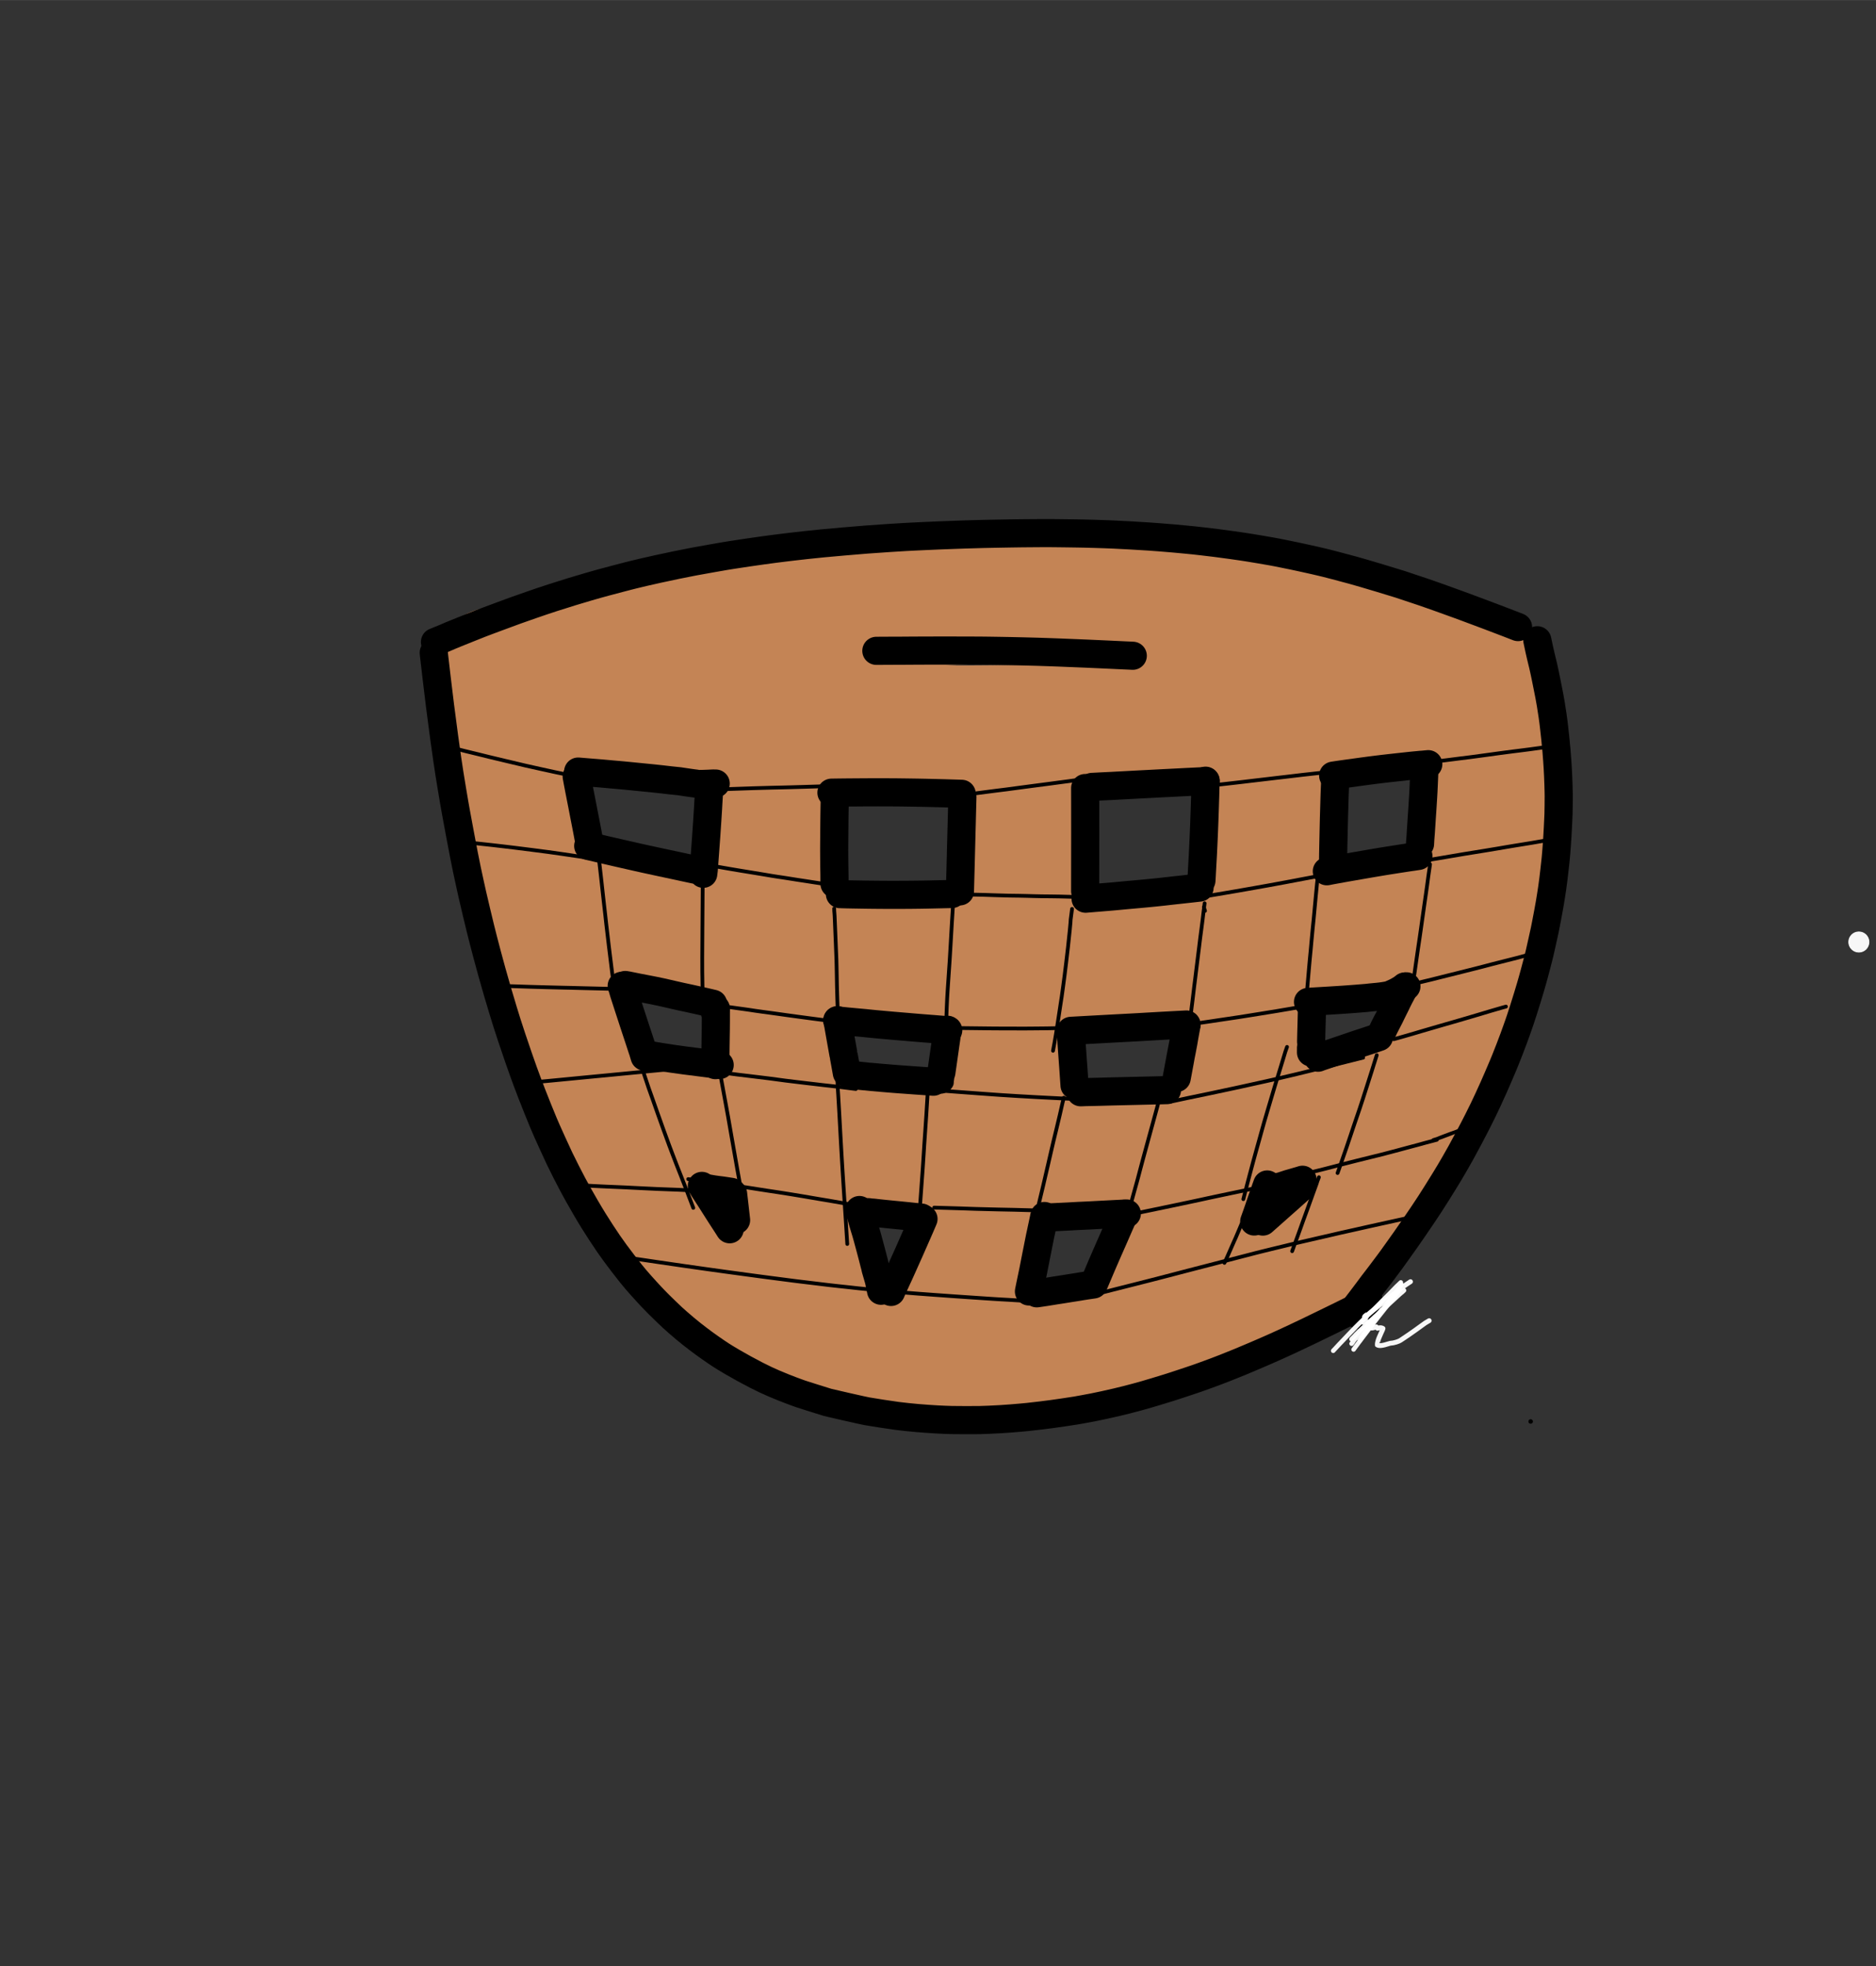 <?xml version="1.0" encoding="UTF-8" standalone="yes"?>
<svg xmlns="http://www.w3.org/2000/svg" xmlns:xlink="http://www.w3.org/1999/xlink" width="1.894in" height="1.985in" version="1.1" viewBox="192 378 250 262">
  <rect x="192" y="378" width="250" height="262" fill="#333333" stroke="none"/>
  <!--
	Exported with Concepts: Smarter Sketching
	Version: 669
	iOS Version: 12.2
	https://concepts.app/
	-->
  <title>Untitled 11</title>
  <desc>Drawing exported from Concepts: Smarter Sketching</desc>
  <g id="Pen" opacity="1.000">
    <path id="STROKE_E7E2CACF-32CC-4461-999C-C7A732A9FE22" opacity="1.000" fill="none" stroke="#c48455" stroke-width="16.500" stroke-opacity="1.000" stroke-linecap="round" stroke-linejoin="round" d="M 264.477 472.018 Q 264.792 472.036 266.280 472.170 Q 267.768 472.303 270.519 472.528 Q 273.271 472.753 275.728 472.946 Q 278.186 473.140 282.843 473.481 Q 287.500 473.822 290.121 473.986 Q 292.741 474.151 294.129 474.227 Q 295.516 474.303 296.554 474.358 Q 297.592 474.413 302.819 474.606 Q 308.046 474.798 314.016 474.873 Q 319.985 474.947 324.272 474.897 Q 328.558 474.847 330.592 474.791 Q 332.626 474.736 333.562 474.701 Q 334.498 474.666 337.546 474.531 Q 340.594 474.396 342.299 474.307 Q 344.003 474.217 348.483 473.913 Q 352.962 473.610 355.289 473.423 Q 357.616 473.236 359.779 473.043 Q 361.942 472.851 363.509 472.702 Q 365.076 472.553 368.280 472.231 Q 371.484 471.909 374.465 471.602 Q 377.446 471.296 380.197 471.017 "></path>
    <path id="STROKE_6ECB2CFF-12A7-4B2E-AF4C-E2A1AEF7B321" opacity="1.000" fill="none" stroke="#c48455" stroke-width="16.500" stroke-opacity="1.000" stroke-linecap="round" stroke-linejoin="round" d="M 261.662 466.685 Q 262.654 466.427 262.959 466.348 Q 263.264 466.269 263.623 466.181 Q 263.983 466.093 264.789 465.905 Q 265.596 465.718 266.863 465.427 Q 268.130 465.137 268.778 464.987 Q 269.426 464.836 269.849 464.744 Q 270.271 464.652 270.852 464.525 Q 271.434 464.397 273.352 463.986 Q 275.269 463.575 277.362 463.172 Q 279.454 462.769 280.491 462.583 Q 281.527 462.397 282.419 462.242 Q 283.310 462.087 283.852 461.995 Q 284.393 461.902 289.209 461.220 Q 294.026 460.538 296.750 460.229 Q 299.474 459.921 301.915 459.682 Q 304.355 459.442 305.612 459.329 Q 306.868 459.215 312.795 458.781 Q 318.722 458.347 323.226 458.124 Q 327.730 457.901 330.239 457.837 Q 332.748 457.772 334.443 457.753 Q 336.138 457.734 337.734 457.734 Q 339.331 457.733 340.412 457.749 Q 341.493 457.765 343.612 457.843 Q 345.731 457.922 346.749 457.977 Q 347.767 458.031 349.717 458.184 Q 351.667 458.336 352.707 458.443 Q 353.747 458.549 355.946 458.819 Q 358.145 459.090 359.226 459.249 Q 360.306 459.409 362.443 459.805 Q 364.581 460.201 365.818 460.469 Q 367.055 460.737 367.886 460.931 Q 368.717 461.124 369.451 461.309 Q 370.184 461.493 371.634 461.880 Q 373.083 462.267 375.338 462.935 Q 377.593 463.603 378.240 463.815 Q 378.886 464.027 380.044 464.423 Q 381.201 464.819 382.115 465.146 Q 383.030 465.473 383.776 465.747 Q 384.522 466.022 384.800 466.123 Q 385.078 466.223 385.614 466.435 Q 386.149 466.646 387.795 467.253 "></path>
    <path id="STROKE_6CEAF839-30ED-4F88-B6F7-2D39C9F16E97" opacity="1.000" fill="none" stroke="#c48455" stroke-width="16.500" stroke-opacity="1.000" stroke-linecap="round" stroke-linejoin="round" d="M 257.877 467.182 Q 257.926 467.553 258.182 469.324 Q 258.437 471.096 258.732 473.042 Q 259.027 474.988 259.219 476.223 Q 259.411 477.458 259.930 480.613 Q 260.448 483.767 260.947 486.584 Q 261.446 489.400 261.756 491.020 Q 262.065 492.640 262.247 493.529 Q 262.429 494.417 262.876 496.502 Q 263.324 498.587 263.799 500.645 Q 264.274 502.703 265.388 506.863 Q 266.503 511.024 266.808 512.058 Q 267.114 513.093 267.868 515.453 Q 268.622 517.813 269.395 520.004 Q 270.167 522.194 270.965 524.232 Q 271.763 526.270 272.937 528.895 Q 274.111 531.520 275.033 533.299 Q 275.954 535.078 276.752 536.450 Q 277.550 537.822 278.434 539.187 Q 279.318 540.553 279.662 541.045 Q 280.006 541.537 280.266 541.908 Q 280.526 542.279 280.651 542.450 Q 280.775 542.621 281.189 543.175 Q 281.604 543.730 282.029 544.262 Q 282.455 544.793 283.077 545.500 Q 283.698 546.207 284.259 546.784 Q 284.819 547.362 285.374 547.886 Q 285.930 548.410 286.555 548.936 Q 287.179 549.463 287.733 549.887 Q 288.288 550.312 288.593 550.530 Q 288.899 550.747 289.489 551.149 Q 290.078 551.551 290.921 552.074 Q 291.763 552.597 293.713 553.580 Q 295.663 554.563 296.730 555.000 Q 297.796 555.437 299.484 556.003 Q 301.171 556.569 302.324 556.885 Q 303.477 557.201 304.201 557.373 Q 304.924 557.546 307.214 557.978 Q 309.505 558.410 310.311 558.525 Q 311.117 558.640 312.782 558.822 Q 314.447 559.003 315.647 559.096 Q 316.847 559.189 317.995 559.241 Q 319.142 559.293 320.199 559.315 Q 321.256 559.338 321.517 559.341 Q 321.778 559.344 323.214 559.327 Q 324.650 559.310 326.221 559.241 Q 327.791 559.172 329.853 559.007 Q 331.914 558.843 335.812 558.282 Q 339.710 557.722 341.641 557.305 Q 343.572 556.887 344.504 556.649 Q 345.435 556.411 346.882 555.980 Q 348.329 555.548 349.407 555.173 Q 350.485 554.799 352.428 553.998 Q 354.371 553.197 355.642 552.587 Q 356.912 551.978 357.954 551.416 Q 358.995 550.854 359.834 550.351 Q 360.674 549.847 361.784 549.101 Q 362.894 548.355 363.331 548.032 Q 363.768 547.709 364.579 547.089 Q 365.390 546.469 365.911 546.040 Q 366.432 545.611 366.851 545.244 Q 367.269 544.876 368.296 543.892 Q 369.323 542.908 370.159 542.020 Q 370.994 541.131 371.706 540.313 Q 372.418 539.495 372.834 538.979 Q 373.249 538.464 373.591 538.023 Q 373.933 537.582 374.823 536.390 Q 375.712 535.198 376.606 533.875 Q 377.501 532.552 377.562 532.457 Q 377.623 532.363 378.066 531.644 Q 378.510 530.925 378.757 530.503 Q 379.005 530.080 379.571 529.067 Q 380.137 528.054 380.878 526.581 Q 381.620 525.107 382.064 524.162 Q 382.508 523.218 382.962 522.182 Q 383.415 521.146 383.755 520.300 Q 384.096 519.454 384.343 518.820 Q 384.591 518.185 385.292 516.246 Q 385.994 514.307 386.403 513.041 Q 386.813 511.776 387.101 510.795 Q 387.389 509.815 388.042 507.274 Q 388.694 504.734 389.044 503.063 Q 389.395 501.392 389.838 498.568 Q 390.281 495.744 390.440 494.313 Q 390.598 492.882 390.682 491.975 Q 390.765 491.067 390.806 490.519 Q 390.847 489.970 390.923 488.582 Q 390.999 487.194 391.027 486.394 Q 391.054 485.594 391.093 483.561 Q 391.131 481.529 391.114 480.111 Q 391.097 478.693 391.081 478.213 Q 391.065 477.732 391.038 477.137 Q 391.010 476.542 390.984 476.069 Q 390.957 475.596 390.927 475.183 Q 390.896 474.770 390.855 474.260 Q 390.815 473.749 390.811 473.676 Q 390.806 473.603 390.748 472.917 Q 390.690 472.231 390.627 471.481 Q 390.564 470.730 390.536 470.458 Q 390.508 470.185 390.487 469.971 Q 390.465 469.757 390.369 468.182 "></path>
    <path id="STROKE_51BFA73A-2597-48F1-AEBD-742650489063" opacity="1.000" fill="none" stroke="#c48455" stroke-width="16.500" stroke-opacity="1.000" stroke-linecap="round" stroke-linejoin="round" d="M 300.168 549.833 Q 300.132 549.594 299.960 548.391 Q 299.788 547.189 299.543 545.482 Q 299.299 543.774 299.166 542.843 Q 299.033 541.913 298.465 537.982 Q 297.897 534.051 297.773 533.127 Q 297.649 532.204 297.374 530.264 Q 297.100 528.325 296.898 526.847 Q 296.696 525.370 296.391 522.969 Q 296.086 520.568 296.027 520.098 Q 295.968 519.627 295.887 518.916 Q 295.807 518.205 295.700 517.228 Q 295.594 516.250 295.499 515.380 Q 295.404 514.510 295.237 512.583 Q 295.069 510.656 294.922 508.472 Q 294.774 506.289 294.672 503.959 Q 294.570 501.628 294.541 500.551 Q 294.512 499.474 294.498 498.393 Q 294.484 497.313 294.482 496.338 Q 294.479 495.363 294.481 494.887 Q 294.483 494.412 294.495 493.386 Q 294.508 492.361 294.521 491.270 Q 294.534 490.178 294.561 489.107 Q 294.588 488.037 294.619 486.958 Q 294.650 485.880 294.667 485.170 Q 294.685 484.459 294.701 483.869 Q 294.717 483.279 294.726 483.097 Q 294.734 482.916 294.813 480.803 "></path>
    <path id="STROKE_75F02EDB-5526-4DD9-BD34-DB42E8CD4661" opacity="1.000" fill="none" stroke="#c48455" stroke-width="16.500" stroke-opacity="1.000" stroke-linecap="round" stroke-linejoin="round" d="M 318.241 551.978 Q 318.575 552.432 318.953 552.832 "></path>
    <path id="STROKE_4A50B581-BC2D-4135-835E-B4C26D27B5AF" opacity="1.000" fill="none" stroke="#c48455" stroke-width="16.500" stroke-opacity="1.000" stroke-linecap="round" stroke-linejoin="round" d="M 320.125 554.619 Q 320.208 554.248 320.524 552.797 Q 320.841 551.346 321.098 550.124 Q 321.355 548.903 321.739 547.044 Q 322.123 545.185 322.479 543.366 Q 322.836 541.547 323.170 539.833 Q 323.504 538.120 323.702 537.053 Q 323.900 535.986 324.134 534.633 Q 324.369 533.279 324.740 530.987 Q 325.110 528.694 325.462 526.251 Q 325.813 523.809 325.984 522.475 Q 326.154 521.142 326.279 520.062 Q 326.405 518.982 326.627 516.860 Q 326.849 514.739 326.912 514.096 Q 326.974 513.452 327.335 508.568 Q 327.697 503.684 327.806 501.615 Q 327.916 499.546 328.001 497.646 Q 328.086 495.746 328.152 493.861 Q 328.218 491.977 328.279 490.032 Q 328.340 488.087 328.355 487.423 Q 328.370 486.758 328.382 486.214 Q 328.394 485.670 328.408 485.169 Q 328.422 484.667 328.439 484.022 Q 328.456 483.376 328.460 483.243 Q 328.465 483.109 328.503 481.232 "></path>
    <path id="STROKE_CAA82A3C-EE0E-42FC-86FA-8A8CD707678C" opacity="1.000" fill="none" stroke="#c48455" stroke-width="16.500" stroke-opacity="1.000" stroke-linecap="round" stroke-linejoin="round" d="M 345.745 551.978 Q 345.843 551.760 345.992 551.453 Q 346.142 551.145 346.671 549.977 Q 347.200 548.808 347.476 548.205 Q 347.751 547.603 348.494 545.896 Q 349.236 544.189 349.354 543.920 Q 349.472 543.651 350.439 541.330 Q 351.407 539.010 351.914 537.696 Q 352.422 536.383 352.940 534.969 Q 353.458 533.555 353.798 532.568 Q 354.137 531.581 354.303 531.093 Q 354.469 530.606 355.022 528.856 Q 355.576 527.106 355.826 526.263 Q 356.076 525.420 356.505 523.809 Q 356.935 522.198 357.223 520.994 Q 357.511 519.790 357.674 519.068 Q 357.837 518.345 357.874 518.179 Q 357.911 518.014 358.224 516.480 Q 358.538 514.946 359.008 512.148 Q 359.478 509.350 359.748 507.383 Q 360.017 505.417 360.124 504.516 Q 360.230 503.614 360.466 501.411 Q 360.702 499.208 360.806 498.061 Q 360.909 496.913 360.978 496.072 Q 361.047 495.230 361.139 493.997 Q 361.230 492.763 361.319 491.399 Q 361.407 490.034 361.489 488.758 Q 361.570 487.482 361.615 486.632 Q 361.659 485.781 361.708 484.879 Q 361.756 483.976 361.870 481.902 L 361.934 480.921 "></path>
    <path id="STROKE_7773DEBE-E164-4D94-B80C-C5A7694CDE27" opacity="1.000" fill="none" stroke="#c48455" stroke-width="16.500" stroke-opacity="1.000" stroke-linecap="round" stroke-linejoin="round" d="M 265.358 498.925 Q 265.858 499.034 267.658 499.452 Q 269.458 499.869 270.429 500.095 Q 271.400 500.320 272.297 500.520 Q 273.195 500.720 273.652 500.818 Q 274.110 500.917 276.311 501.382 Q 278.513 501.846 280.847 502.303 Q 283.181 502.759 284.399 502.979 Q 285.618 503.200 287.286 503.483 Q 288.955 503.766 290.145 503.953 Q 291.335 504.140 292.402 504.295 Q 293.468 504.450 296.175 504.796 Q 298.882 505.143 301.982 505.460 Q 305.081 505.777 308.176 506.008 Q 311.271 506.239 312.821 506.324 Q 314.371 506.409 315.774 506.464 Q 317.176 506.519 319.903 506.567 Q 322.631 506.615 326.159 506.577 Q 329.688 506.540 331.457 506.481 Q 333.225 506.422 339.322 505.986 Q 345.420 505.549 348.691 505.188 Q 351.963 504.827 353.979 504.567 Q 355.995 504.307 358.119 503.996 Q 360.243 503.685 361.769 503.438 Q 363.295 503.191 364.486 502.991 Q 365.677 502.791 366.576 502.635 Q 367.475 502.479 370.443 501.916 Q 373.411 501.353 374.849 501.063 Q 376.287 500.773 378.271 500.365 Q 380.254 499.957 381.789 499.629 Q 383.325 499.301 383.719 499.216 Q 384.114 499.131 385.827 498.761 L 388.031 498.307 "></path>
    <path id="STROKE_14B4CB5B-9F78-454F-8179-8989AC523B65" opacity="1.000" fill="none" stroke="#c48455" stroke-width="16.500" stroke-opacity="1.000" stroke-linecap="round" stroke-linejoin="round" d="M 272.619 527.594 L 273.461 527.644 Q 273.695 527.661 274.889 527.758 Q 276.083 527.854 277.198 527.958 Q 278.314 528.061 279.869 528.206 Q 281.425 528.352 283.528 528.536 Q 285.632 528.721 286.724 528.818 Q 287.815 528.916 288.352 528.965 Q 288.889 529.015 290.919 529.209 Q 292.948 529.404 296.321 529.714 Q 299.694 530.023 301.503 530.190 Q 303.312 530.357 305.935 530.585 Q 308.558 530.814 309.892 530.925 Q 311.226 531.036 312.925 531.169 Q 314.624 531.302 315.786 531.384 Q 316.948 531.467 319.974 531.647 Q 323.001 531.826 325.544 531.922 Q 328.088 532.018 329.470 532.041 Q 330.852 532.065 331.670 532.072 Q 332.488 532.080 341.734 531.503 Q 350.980 530.926 352.271 530.737 Q 353.563 530.548 354.430 530.400 Q 355.297 530.252 356.782 529.959 Q 358.267 529.667 359.594 529.373 Q 360.921 529.078 362.349 528.721 Q 363.777 528.363 365.600 527.848 Q 367.423 527.334 369.289 526.757 Q 371.155 526.181 372.693 525.666 Q 374.231 525.152 374.903 524.917 Q 375.574 524.683 376.661 524.308 Q 377.749 523.933 378.143 523.780 Q 378.537 523.628 379.195 523.372 Q 379.854 523.115 380.291 522.947 Q 380.729 522.779 381.142 522.607 Q 381.555 522.436 381.852 522.321 Q 382.149 522.206 383.579 521.664 "></path>
    <path id="STROKE_2EADA1FD-7555-49ED-9AF4-85C651283067" opacity="1.000" fill="none" stroke="#000000" stroke-width="3.750" stroke-opacity="1.000" stroke-linecap="round" stroke-linejoin="round" d="M 302.800 483.632 Q 303.082 483.626 303.414 483.621 Q 303.746 483.616 304.473 483.609 Q 305.201 483.602 305.298 483.601 Q 305.396 483.600 306.005 483.597 Q 306.615 483.593 307.000 483.589 Q 307.386 483.585 307.972 483.584 Q 308.558 483.582 309.051 483.582 Q 309.543 483.583 310.310 483.585 Q 311.077 483.588 311.643 483.593 Q 312.208 483.599 312.653 483.606 Q 313.097 483.613 313.422 483.617 Q 313.747 483.622 314.316 483.631 Q 314.885 483.640 315.328 483.651 Q 315.771 483.662 316.175 483.672 Q 316.580 483.681 317.137 483.695 Q 317.694 483.709 317.765 483.710 Q 317.835 483.712 318.488 483.732 Q 319.140 483.752 319.457 483.761 Q 319.774 483.771 320.157 483.783 "></path>
    <path id="STROKE_D05BD5BD-2FF7-4319-B533-37F9D3F60ED4" opacity="1.000" fill="none" stroke="#000000" stroke-width="3.750" stroke-opacity="1.000" stroke-linecap="round" stroke-linejoin="round" d="M 320.251 484.210 Q 320.243 484.455 320.208 485.825 Q 320.172 487.195 320.157 487.812 Q 320.142 488.430 320.139 488.489 Q 320.137 488.549 320.120 489.210 Q 320.102 489.871 320.076 490.926 Q 320.049 491.981 320.007 493.618 Q 319.965 495.256 319.933 496.434 L 319.920 496.780 "></path>
    <path id="STROKE_7D28BA53-0BDD-4EED-8C33-39907B08FAE4" opacity="1.000" fill="none" stroke="#000000" stroke-width="3.750" stroke-opacity="1.000" stroke-linecap="round" stroke-linejoin="round" d="M 303.256 484.286 Q 303.243 484.560 303.239 484.604 Q 303.236 484.647 303.225 485.259 Q 303.213 485.871 303.205 486.497 Q 303.196 487.124 303.192 487.536 Q 303.189 487.949 303.184 488.601 Q 303.179 489.254 303.174 489.779 Q 303.170 490.305 303.167 490.656 Q 303.165 491.008 303.165 491.362 Q 303.166 491.716 303.169 492.045 Q 303.172 492.374 303.174 492.626 Q 303.176 492.878 303.184 493.505 Q 303.193 494.132 303.196 494.190 Q 303.199 494.248 303.203 494.603 Q 303.208 494.959 303.209 495.774 "></path>
    <path id="STROKE_2F88FB97-C0DD-4989-B221-C6B5B1E6391C" opacity="1.000" fill="none" stroke="#000000" stroke-width="3.750" stroke-opacity="1.000" stroke-linecap="round" stroke-linejoin="round" d="M 303.932 497.151 Q 304.087 497.150 304.259 497.159 Q 304.432 497.167 304.798 497.175 Q 305.164 497.183 305.436 497.188 Q 305.707 497.193 306.083 497.199 Q 306.458 497.205 306.741 497.210 Q 307.025 497.214 307.441 497.221 Q 307.857 497.227 308.194 497.230 Q 308.530 497.232 308.904 497.237 Q 309.277 497.242 310.172 497.246 Q 311.068 497.249 311.443 497.247 Q 311.819 497.246 312.428 497.244 Q 313.037 497.242 313.687 497.235 Q 314.337 497.228 314.702 497.222 Q 315.067 497.217 315.502 497.208 Q 315.937 497.199 316.586 497.185 Q 317.236 497.172 317.597 497.162 Q 317.958 497.153 318.867 497.132 "></path>
    <path id="STROKE_53AF7BDE-E6FD-4F04-B292-C5E9100CB499" opacity="1.000" fill="none" stroke="#000000" stroke-width="3.750" stroke-opacity="1.000" stroke-linecap="round" stroke-linejoin="round" d="M 303.598 513.947 Q 303.644 514.222 303.702 514.561 Q 303.759 514.901 303.873 515.536 Q 303.987 516.172 304.159 517.146 Q 304.331 518.119 304.389 518.435 Q 304.447 518.751 304.449 518.756 Q 304.450 518.762 304.509 519.076 Q 304.567 519.391 304.630 519.735 Q 304.693 520.079 304.742 520.366 Q 304.791 520.652 304.853 520.991 "></path>
    <path id="STROKE_B67B3CE8-FAD5-4118-B4A9-0525EB73350C" opacity="1.000" fill="none" stroke="#000000" stroke-width="3.750" stroke-opacity="1.000" stroke-linecap="round" stroke-linejoin="round" d="M 303.569 513.993 Q 303.860 514.017 304.196 514.052 Q 304.532 514.087 304.859 514.118 Q 305.187 514.149 305.847 514.210 Q 306.506 514.270 306.846 514.301 Q 307.185 514.331 307.294 514.342 Q 307.403 514.353 307.764 514.392 Q 308.125 514.431 308.667 514.481 Q 309.209 514.531 309.978 514.600 Q 310.748 514.669 310.992 514.690 Q 311.235 514.711 311.550 514.737 Q 311.864 514.764 312.284 514.799 Q 312.704 514.833 312.963 514.855 Q 313.223 514.878 313.578 514.909 Q 313.934 514.940 314.411 514.979 Q 314.888 515.018 315.384 515.057 Q 315.881 515.096 315.973 515.102 Q 316.065 515.108 316.349 515.131 Q 316.633 515.155 317.253 515.205 Q 317.873 515.255 318.362 515.295 "></path>
    <path id="STROKE_05B2DCE3-B05C-4458-A9C6-9C90612492F3" opacity="1.000" fill="none" stroke="#000000" stroke-width="3.750" stroke-opacity="1.000" stroke-linecap="round" stroke-linejoin="round" d="M 318.259 515.228 Q 318.217 515.530 318.172 515.862 Q 318.128 516.194 318.078 516.520 Q 318.028 516.845 317.974 517.229 Q 317.920 517.613 317.874 517.942 Q 317.828 518.270 317.779 518.604 Q 317.730 518.938 317.596 519.891 Q 317.462 520.845 317.454 520.891 Q 317.446 520.938 317.445 520.941 Q 317.443 520.945 317.318 521.875 "></path>
    <path id="STROKE_F9A9E5E9-14E8-447C-B1CD-0CB6552CB31D" opacity="1.000" fill="none" stroke="#000000" stroke-width="3.750" stroke-opacity="1.000" stroke-linecap="round" stroke-linejoin="round" d="M 305.309 521.219 Q 305.508 521.238 305.865 521.280 Q 306.222 521.323 306.603 521.364 Q 306.984 521.404 307.310 521.435 Q 307.635 521.465 307.643 521.467 Q 307.650 521.468 308.270 521.526 Q 308.891 521.583 309.571 521.640 Q 310.251 521.696 310.856 521.747 Q 311.461 521.798 311.868 521.826 Q 312.276 521.855 312.610 521.878 Q 312.945 521.902 313.190 521.921 Q 313.435 521.941 314.062 521.984 Q 314.689 522.027 315.025 522.051 Q 315.362 522.076 316.387 522.150 "></path>
    <path id="STROKE_5A98F013-20D3-416B-87F3-08018B68C060" opacity="1.000" fill="none" stroke="#000000" stroke-width="3.750" stroke-opacity="1.000" stroke-linecap="round" stroke-linejoin="round" d="M 306.532 539.249 Q 306.586 539.460 306.687 539.799 Q 306.787 540.139 306.844 540.350 Q 306.901 540.561 306.978 540.833 Q 307.054 541.105 307.179 541.512 Q 307.303 541.918 307.385 542.186 Q 307.468 542.455 307.608 542.970 Q 307.748 543.485 307.827 543.778 Q 307.905 544.071 307.959 544.271 Q 308.013 544.470 308.084 544.737 Q 308.156 545.005 308.297 545.551 Q 308.438 546.098 308.496 546.329 Q 308.554 546.561 308.558 546.576 Q 308.563 546.591 308.684 547.097 Q 308.777 547.424 308.851 547.673 Q 308.925 547.922 308.935 547.958 Q 308.945 547.993 309.090 548.495 L 309.165 548.792 Q 309.171 548.836 309.215 549.060 Q 309.260 549.284 309.267 549.339 Q 309.273 549.393 309.313 549.570 Q 309.353 549.747 309.357 549.775 Q 309.360 549.803 309.409 550.006 "></path>
    <path id="STROKE_03634FE1-94D2-406B-BD20-843B549A366E" opacity="1.000" fill="none" stroke="#000000" stroke-width="3.750" stroke-opacity="1.000" stroke-linecap="round" stroke-linejoin="round" d="M 310.740 550.167 Q 310.835 549.940 310.857 549.891 Q 310.879 549.844 311.124 549.304 Q 311.369 548.764 311.541 548.397 Q 311.714 548.030 311.725 548.003 Q 311.737 547.976 311.987 547.424 Q 312.236 546.873 312.513 546.253 Q 312.789 545.633 312.911 545.364 Q 313.033 545.094 313.203 544.711 Q 313.372 544.328 313.501 544.034 Q 313.631 543.740 313.752 543.462 Q 313.874 543.183 313.996 542.906 Q 314.119 542.630 314.160 542.535 Q 314.202 542.441 314.330 542.149 Q 314.457 541.857 314.587 541.561 Q 314.717 541.266 315.068 540.436 "></path>
    <path id="STROKE_67E7845B-A5C2-4B04-B4B2-0CA3E3DCEF2B" opacity="1.000" fill="none" stroke="#000000" stroke-width="3.750" stroke-opacity="1.000" stroke-linecap="round" stroke-linejoin="round" d="M 307.672 539.534 L 307.945 539.554 Q 307.989 539.551 308.333 539.594 Q 308.676 539.637 309.271 539.700 Q 309.866 539.763 310.226 539.799 Q 310.586 539.836 310.920 539.868 Q 311.253 539.899 311.868 539.960 Q 312.483 540.021 312.802 540.054 Q 313.121 540.086 313.182 540.091 Q 313.243 540.096 313.835 540.163 Q 314.427 540.230 314.784 540.255 "></path>
    <path id="STROKE_190115CC-83D9-4388-AAB5-7DC3D06674A7" opacity="1.000" fill="none" stroke="#000000" stroke-width="3.750" stroke-opacity="1.000" stroke-linecap="round" stroke-linejoin="round" d="M 336.611 483.013 Q 336.612 483.202 336.613 483.358 Q 336.614 483.515 336.615 484.158 Q 336.616 484.800 336.617 485.865 Q 336.618 486.930 336.618 487.862 Q 336.618 488.794 336.619 488.908 Q 336.619 489.021 336.619 489.343 Q 336.619 489.666 336.618 490.339 Q 336.617 491.013 336.617 491.359 Q 336.617 491.706 336.616 492.274 Q 336.615 492.842 336.612 494.633 Q 336.609 496.424 336.611 496.752 "></path>
    <path id="STROKE_3CF86691-9561-42BB-9F03-42E410488C29" opacity="1.000" fill="none" stroke="#000000" stroke-width="3.750" stroke-opacity="1.000" stroke-linecap="round" stroke-linejoin="round" d="M 337.523 482.862 L 337.903 482.843 Q 338.051 482.833 338.574 482.807 Q 339.097 482.781 339.439 482.765 Q 339.781 482.750 340.138 482.732 Q 340.496 482.713 340.649 482.704 Q 340.802 482.695 341.138 482.678 Q 341.475 482.660 342.096 482.628 Q 342.717 482.596 343.061 482.576 Q 343.406 482.557 344.068 482.523 Q 344.730 482.489 345.213 482.464 Q 345.696 482.439 346.185 482.413 Q 346.674 482.388 347.214 482.360 Q 347.754 482.333 348.285 482.306 Q 348.815 482.280 349.460 482.246 Q 350.105 482.212 350.238 482.206 Q 350.372 482.200 350.684 482.185 Q 350.995 482.170 351.604 482.140 Q 352.212 482.111 352.276 482.108 Q 352.339 482.106 352.675 482.092 "></path>
    <path id="STROKE_4B1DCE93-6422-4758-8F29-3AD4F3209985" opacity="1.000" fill="none" stroke="#000000" stroke-width="3.750" stroke-opacity="1.000" stroke-linecap="round" stroke-linejoin="round" d="M 352.657 482.035 Q 352.632 483.072 352.601 484.172 Q 352.570 485.272 352.536 486.201 Q 352.503 487.131 352.492 487.428 Q 352.482 487.726 352.468 488.070 Q 352.455 488.414 352.452 488.469 Q 352.450 488.524 352.427 489.073 Q 352.403 489.623 352.398 489.740 Q 352.392 489.856 352.353 490.729 Q 352.313 491.601 352.295 491.940 Q 352.277 492.279 352.249 492.758 Q 352.221 493.238 352.187 493.883 Q 352.153 494.528 352.144 494.710 Q 352.135 494.892 352.105 495.338 "></path>
    <path id="STROKE_1F7AE34E-9A4B-4E6C-8AA2-AF778463ADB6" opacity="1.000" fill="none" stroke="#000000" stroke-width="3.750" stroke-opacity="1.000" stroke-linecap="round" stroke-linejoin="round" d="M 336.669 497.759 Q 337.046 497.726 337.723 497.671 Q 338.399 497.617 338.785 497.584 Q 339.171 497.552 339.519 497.524 Q 339.868 497.496 340.164 497.470 Q 340.460 497.443 341.158 497.378 Q 341.855 497.312 342.146 497.285 Q 342.437 497.258 342.808 497.226 Q 343.179 497.194 343.887 497.129 Q 344.594 497.063 345.028 497.022 Q 345.462 496.981 346.018 496.924 Q 346.575 496.868 347.044 496.815 Q 347.513 496.762 347.908 496.716 Q 348.303 496.670 348.631 496.634 Q 348.959 496.598 349.150 496.579 Q 349.341 496.561 350.072 496.477 Q 350.804 496.393 351.074 496.367 Q 351.344 496.340 351.859 496.277 "></path>
    <path id="STROKE_CBF48056-4B78-4F6D-8691-94C113C83E67" opacity="1.000" fill="none" stroke="#000000" stroke-width="3.750" stroke-opacity="1.000" stroke-linecap="round" stroke-linejoin="round" d="M 334.713 515.370 Q 335.680 515.315 336.064 515.294 Q 336.449 515.274 337.217 515.231 Q 337.985 515.189 338.540 515.159 Q 339.094 515.129 339.918 515.084 Q 340.742 515.040 341.358 515.007 Q 341.973 514.975 342.743 514.934 Q 343.514 514.893 343.845 514.874 Q 344.176 514.855 344.235 514.851 Q 344.294 514.847 344.856 514.814 Q 345.417 514.782 346.176 514.739 Q 346.936 514.697 347.022 514.691 Q 347.108 514.686 348.111 514.632 Q 349.113 514.579 349.497 514.559 Q 349.882 514.538 350.113 514.527 "></path>
    <path id="STROKE_ED818218-5A5A-44DE-99FF-1923EF7D50EA" opacity="1.000" fill="none" stroke="#000000" stroke-width="3.750" stroke-opacity="1.000" stroke-linecap="round" stroke-linejoin="round" d="M 350.113 514.611 Q 350.066 514.862 349.949 515.496 Q 349.833 516.130 349.825 516.201 Q 349.817 516.272 349.700 516.919 Q 349.582 517.566 349.467 518.139 Q 349.352 518.712 349.345 518.763 Q 349.338 518.814 349.226 519.418 Q 349.114 520.022 349.103 520.082 Q 349.092 520.141 348.812 521.647 "></path>
    <path id="STROKE_25B54CB1-A983-448B-A9F5-B8FD4F667D8C" opacity="1.000" fill="none" stroke="#000000" stroke-width="3.750" stroke-opacity="1.000" stroke-linecap="round" stroke-linejoin="round" d="M 336.014 523.555 Q 336.301 523.546 336.339 523.544 Q 336.377 523.541 336.730 523.528 Q 336.802 523.530 337.476 523.514 Q 338.151 523.498 338.674 523.486 Q 339.197 523.473 339.596 523.460 Q 339.995 523.448 340.271 523.441 Q 340.546 523.435 341.060 523.423 Q 341.574 523.411 341.887 523.403 Q 342.200 523.395 342.579 523.387 Q 342.958 523.380 343.518 523.366 Q 344.077 523.351 344.398 523.344 Q 344.719 523.337 345.596 523.317 Q 346.473 523.296 346.778 523.290 Q 347.083 523.285 347.510 523.270 "></path>
    <path id="STROKE_81C9C010-3498-4E9F-B751-32AB0B5562F8" opacity="1.000" fill="none" stroke="#000000" stroke-width="3.750" stroke-opacity="1.000" stroke-linecap="round" stroke-linejoin="round" d="M 334.751 516.254 Q 334.764 516.513 334.810 517.168 Q 334.856 517.823 334.901 518.443 Q 334.946 519.063 334.948 519.114 Q 334.949 519.164 334.974 519.478 Q 334.999 519.791 335.022 520.121 Q 335.045 520.451 335.173 522.317 L 335.195 522.634 "></path>
    <path id="STROKE_E5733993-9BC0-4C2A-BAAD-4EDD062D6032" opacity="1.000" fill="none" stroke="#000000" stroke-width="3.750" stroke-opacity="1.000" stroke-linecap="round" stroke-linejoin="round" d="M 331.180 540.047 Q 331.116 540.327 331.111 540.357 Q 331.106 540.387 330.904 541.343 Q 330.702 542.298 330.682 542.380 Q 330.661 542.462 330.606 542.730 Q 330.550 542.998 330.484 543.335 Q 330.417 543.673 330.349 544.014 Q 330.281 544.356 330.265 544.442 Q 330.248 544.529 330.195 544.787 Q 330.143 545.046 330.084 545.343 Q 330.024 545.641 330.004 545.750 Q 329.983 545.859 329.854 546.520 Q 329.725 547.180 329.668 547.462 Q 329.611 547.745 329.525 548.143 Q 329.439 548.541 329.387 548.801 Q 329.335 549.060 329.261 549.412 Q 329.188 549.763 329.121 550.102 "></path>
    <path id="STROKE_C820E0F1-4C6A-4FEC-9F9B-083DA762C246" opacity="1.000" fill="none" stroke="#000000" stroke-width="3.750" stroke-opacity="1.000" stroke-linecap="round" stroke-linejoin="round" d="M 331.171 540.265 Q 332.208 540.218 332.573 540.199 Q 332.938 540.180 333.563 540.151 Q 334.188 540.122 334.524 540.104 Q 334.860 540.086 334.971 540.077 Q 335.082 540.067 335.691 540.037 Q 336.301 540.008 336.628 539.995 Q 336.954 539.982 337.274 539.964 Q 337.594 539.947 337.985 539.926 Q 338.376 539.904 338.691 539.889 Q 339.006 539.873 339.445 539.850 Q 339.885 539.826 340.518 539.794 Q 341.151 539.762 341.464 539.747 Q 341.776 539.732 342.165 539.715 "></path>
    <path id="STROKE_7EA13D6C-D309-41C9-8761-0270D7D68DC4" opacity="1.000" fill="none" stroke="#000000" stroke-width="3.750" stroke-opacity="1.000" stroke-linecap="round" stroke-linejoin="round" d="M 341.834 539.744 Q 341.741 539.956 341.606 540.260 Q 341.470 540.563 341.311 540.925 Q 341.151 541.288 341.010 541.612 Q 340.869 541.937 340.765 542.176 Q 340.661 542.415 340.505 542.773 Q 340.348 543.130 340.091 543.710 Q 339.834 544.291 339.442 545.189 Q 339.051 546.088 338.910 546.417 Q 338.769 546.747 338.653 547.018 Q 338.537 547.290 338.395 547.629 Q 338.253 547.967 337.865 548.876 "></path>
    <path id="STROKE_D9BF2B0C-63B5-423B-9649-D0F935982B2E" opacity="1.000" fill="none" stroke="#000000" stroke-width="3.750" stroke-opacity="1.000" stroke-linecap="round" stroke-linejoin="round" d="M 330.165 550.348 Q 330.424 550.313 330.762 550.262 Q 331.100 550.211 331.409 550.165 Q 331.719 550.118 332.044 550.062 Q 332.369 550.006 332.700 549.955 Q 333.031 549.905 333.327 549.861 Q 333.623 549.817 333.946 549.763 Q 334.268 549.709 334.587 549.658 Q 334.907 549.607 335.204 549.562 Q 335.501 549.518 335.817 549.464 Q 336.133 549.410 336.173 549.403 Q 336.212 549.396 336.515 549.351 Q 336.818 549.306 336.843 549.301 Q 336.868 549.296 337.722 549.171 "></path>
    <path id="STROKE_0F8845B7-9DBE-47F4-92DC-C40099A93E84" opacity="1.000" fill="none" stroke="#000000" stroke-width="3.750" stroke-opacity="1.000" stroke-linecap="round" stroke-linejoin="round" d="M 366.829 511.885 Q 366.835 512.098 366.832 512.413 Q 366.828 512.727 366.820 513.055 Q 366.812 513.383 366.797 513.947 Q 366.783 514.511 366.773 514.817 Q 366.764 515.123 366.748 515.688 Q 366.732 516.253 366.723 516.810 Q 366.725 516.818 366.714 517.148 Q 366.703 517.479 366.708 518.248 "></path>
    <path id="STROKE_2938EB63-3352-4D02-A468-4911558C9216" opacity="1.000" fill="none" stroke="#000000" stroke-width="3.750" stroke-opacity="1.000" stroke-linecap="round" stroke-linejoin="round" d="M 366.310 511.517 L 366.551 511.494 Q 366.651 511.486 367.491 511.438 Q 368.332 511.390 369.118 511.341 Q 369.903 511.293 370.303 511.267 Q 370.702 511.240 371.026 511.220 Q 371.351 511.199 372.580 511.107 Q 373.809 511.014 374.138 510.980 Q 374.466 510.946 374.671 510.920 Q 374.876 510.895 375.081 510.880 Q 375.285 510.865 375.557 510.837 Q 375.828 510.808 376.013 510.786 Q 376.197 510.764 376.463 510.722 Q 376.728 510.680 376.868 510.653 Q 377.008 510.625 377.139 510.593 Q 377.220 510.559 377.288 510.535 Q 377.355 510.511 377.434 510.474 Q 377.513 510.438 377.591 510.406 Q 377.669 510.373 377.711 510.352 Q 377.752 510.331 377.803 510.309 Q 377.853 510.288 377.953 510.242 Q 378.053 510.195 378.197 510.118 Q 378.341 510.041 378.382 510.016 Q 378.422 509.992 378.516 509.937 Q 378.610 509.882 378.661 509.854 Q 378.713 509.826 378.850 509.745 Q 378.987 509.664 379.033 509.640 Q 379.079 509.615 379.169 509.570 Q 379.196 509.557 379.421 509.437 "></path>
    <path id="STROKE_BD95A978-64A0-45A5-A47A-12F181BA5E9B" opacity="1.000" fill="none" stroke="#000000" stroke-width="3.750" stroke-opacity="1.000" stroke-linecap="round" stroke-linejoin="round" d="M 376.308 515.256 L 376.445 514.960 Q 376.462 514.929 376.579 514.695 Q 376.696 514.461 376.856 514.158 Q 377.016 513.856 377.036 513.824 Q 377.057 513.791 377.175 513.542 Q 377.294 513.293 377.456 512.959 Q 377.618 512.626 377.766 512.333 Q 377.914 512.040 378.042 511.781 Q 378.170 511.523 378.185 511.484 Q 378.201 511.446 378.340 511.166 Q 378.480 510.887 378.492 510.861 Q 378.505 510.836 378.657 510.554 Q 378.809 510.272 378.945 510.000 Q 379.080 509.729 379.204 509.456 "></path>
    <path id="STROKE_09C6708D-9C5F-4577-B041-FC4339E326A1" opacity="1.000" fill="none" stroke="#000000" stroke-width="3.750" stroke-opacity="1.000" stroke-linecap="round" stroke-linejoin="round" d="M 367.640 518.950 L 367.891 518.853 Q 367.929 518.839 368.190 518.751 Q 368.451 518.664 369.038 518.464 Q 369.626 518.265 369.960 518.153 Q 370.295 518.041 370.854 517.848 Q 371.413 517.656 371.689 517.564 Q 371.965 517.472 372.030 517.448 Q 372.095 517.425 372.339 517.341 Q 372.583 517.256 372.916 517.146 Q 373.250 517.035 373.547 516.940 Q 373.844 516.845 374.109 516.755 Q 374.373 516.666 375.000 516.460 L 375.767 516.197 "></path>
    <path id="STROKE_373768B6-4A48-46FF-8394-B8B82E896F01" opacity="1.000" fill="none" stroke="#000000" stroke-width="3.750" stroke-opacity="1.000" stroke-linecap="round" stroke-linejoin="round" d="M 360.870 535.842 Q 360.789 536.062 360.685 536.356 Q 360.582 536.651 360.391 537.197 Q 360.201 537.743 360.190 537.769 Q 360.180 537.795 360.084 538.081 Q 359.989 538.366 359.803 538.905 Q 359.618 539.444 359.515 539.733 Q 359.411 540.021 359.408 540.025 Q 359.405 540.029 359.141 540.778 "></path>
    <path id="STROKE_8455F95A-9451-49DE-AEBC-203B659DFB59" opacity="1.000" fill="none" stroke="#000000" stroke-width="3.750" stroke-opacity="1.000" stroke-linecap="round" stroke-linejoin="round" d="M 361.183 536.534 Q 361.453 536.431 361.785 536.340 Q 362.118 536.249 362.438 536.163 Q 362.758 536.076 363.091 535.964 Q 363.425 535.852 363.735 535.752 Q 364.045 535.653 364.360 535.573 Q 364.674 535.493 365.311 535.297 L 365.578 535.214 "></path>
    <path id="STROKE_AA4F3C46-B089-4033-9BEC-1FB401125213" opacity="1.000" fill="none" stroke="#000000" stroke-width="3.750" stroke-opacity="1.000" stroke-linecap="round" stroke-linejoin="round" d="M 360.291 540.787 Q 360.495 540.600 360.779 540.353 Q 361.064 540.105 361.810 539.438 Q 362.557 538.772 362.829 538.533 Q 363.102 538.295 363.572 537.877 Q 364.042 537.458 365.341 536.296 "></path>
    <path id="STROKE_7DD522DA-DC7D-4A15-9FD8-90A572DB1C3C" opacity="1.000" fill="none" stroke="#000000" stroke-width="3.750" stroke-opacity="1.000" stroke-linecap="round" stroke-linejoin="round" d="M 369.945 481.514 Q 369.930 481.930 369.921 482.232 Q 369.913 482.535 369.908 482.602 Q 369.904 482.669 369.892 482.959 Q 369.879 483.249 369.869 483.559 Q 369.858 483.870 369.854 483.961 Q 369.849 484.053 369.834 484.644 Q 369.819 485.235 369.808 485.576 Q 369.797 485.918 369.788 486.240 Q 369.779 486.563 369.765 487.016 Q 369.752 487.469 369.730 488.511 Q 369.708 489.554 369.687 490.483 Q 369.667 491.412 369.667 491.495 Q 369.667 491.577 369.659 491.857 Q 369.650 492.137 369.652 492.507 "></path>
    <path id="STROKE_464871A0-D59F-46C4-AD7F-06F9D7066E07" opacity="1.000" fill="none" stroke="#000000" stroke-width="3.750" stroke-opacity="1.000" stroke-linecap="round" stroke-linejoin="round" d="M 369.661 481.361 Q 369.887 481.325 370.162 481.284 Q 370.436 481.243 370.853 481.183 Q 371.269 481.123 371.799 481.052 Q 372.329 480.981 372.723 480.925 Q 373.116 480.869 373.677 480.793 Q 374.237 480.717 374.550 480.677 Q 374.862 480.637 375.257 480.587 Q 375.651 480.537 376.141 480.478 Q 376.631 480.418 377.035 480.375 Q 377.439 480.331 378.312 480.234 Q 379.184 480.137 379.696 480.082 Q 380.207 480.028 380.508 479.999 Q 380.809 479.970 380.855 479.967 Q 380.900 479.963 381.396 479.915 Q 381.501 479.915 382.336 479.834 "></path>
    <path id="STROKE_7B32333F-1416-4C73-8318-A05169A44D7C" opacity="1.000" fill="none" stroke="#000000" stroke-width="3.750" stroke-opacity="1.000" stroke-linecap="round" stroke-linejoin="round" d="M 381.824 480.194 Q 381.811 480.418 381.802 480.776 Q 381.793 481.133 381.781 481.425 Q 381.769 481.717 381.755 482.023 Q 381.742 482.329 381.724 482.747 Q 381.706 483.166 381.688 483.504 Q 381.671 483.843 381.650 484.162 Q 381.630 484.480 381.610 484.798 Q 381.590 485.116 381.571 485.435 Q 381.552 485.753 381.530 486.067 Q 381.507 486.381 381.470 486.939 Q 381.433 487.497 381.414 487.809 Q 381.394 488.120 381.387 488.215 Q 381.381 488.311 381.344 488.886 Q 381.307 489.461 381.301 489.499 Q 381.295 489.537 381.236 490.457 "></path>
    <path id="STROKE_ECB0CFFD-9D4C-4A31-A522-C8F6D833325F" opacity="1.000" fill="none" stroke="#000000" stroke-width="3.750" stroke-opacity="1.000" stroke-linecap="round" stroke-linejoin="round" d="M 368.816 494.104 Q 369.300 494.005 369.478 493.976 Q 369.655 493.946 370.053 493.872 Q 370.451 493.798 370.724 493.750 Q 370.997 493.702 371.379 493.633 Q 371.761 493.565 372.110 493.505 Q 372.460 493.445 373.010 493.349 Q 373.561 493.252 374.235 493.136 Q 374.909 493.020 375.572 492.909 Q 376.236 492.798 376.314 492.785 Q 376.392 492.772 376.982 492.677 Q 377.572 492.581 378.132 492.496 Q 378.692 492.410 379.055 492.354 Q 379.418 492.298 379.736 492.250 Q 380.054 492.202 380.175 492.189 L 381.017 492.061 "></path>
    <path id="STROKE_9998F651-F1F2-470E-A0D2-BAE84BEF8554" opacity="1.000" fill="none" stroke="#000000" stroke-width="3.750" stroke-opacity="1.000" stroke-linecap="round" stroke-linejoin="round" d="M 268.851 481.479 Q 268.900 481.757 268.972 482.135 Q 269.044 482.512 269.179 483.217 Q 269.315 483.922 269.381 484.251 Q 269.447 484.580 269.580 485.262 Q 269.712 485.945 269.844 486.628 Q 269.976 487.312 270.050 487.684 Q 270.124 488.056 270.248 488.705 Q 270.371 489.353 270.506 490.079 L 270.571 490.452 "></path>
    <path id="STROKE_314CF3C2-4154-4635-A0DA-5E0A440B72ED" opacity="1.000" fill="none" stroke="#000000" stroke-width="3.750" stroke-opacity="1.000" stroke-linecap="round" stroke-linejoin="round" d="M 269.046 480.818 Q 269.133 480.825 269.787 480.879 Q 270.441 480.933 270.817 480.964 Q 271.193 480.994 271.478 481.017 Q 271.762 481.039 271.994 481.059 Q 272.226 481.079 272.720 481.124 Q 273.214 481.170 273.519 481.197 Q 273.823 481.224 274.230 481.259 Q 274.637 481.294 275.020 481.329 Q 275.402 481.365 275.780 481.403 Q 276.158 481.441 276.622 481.487 Q 277.085 481.532 277.394 481.564 Q 277.702 481.596 278.174 481.641 Q 278.645 481.686 279.057 481.729 Q 279.468 481.772 279.751 481.803 Q 280.033 481.834 280.218 481.854 Q 280.403 481.875 280.704 481.912 Q 281.005 481.948 281.428 481.994 Q 281.850 482.039 282.137 482.068 Q 282.424 482.097 282.480 482.102 Q 282.536 482.108 282.575 482.114 Q 282.615 482.121 282.863 482.159 Q 283.111 482.196 283.390 482.237 Q 283.669 482.278 283.858 482.305 Q 284.047 482.332 284.160 482.348 Q 284.274 482.364 284.364 482.376 Q 284.455 482.388 284.802 482.431 Q 285.148 482.475 285.198 482.474 Q 285.248 482.473 285.452 482.470 Q 285.656 482.468 285.775 482.463 Q 285.893 482.459 286.120 482.451 Q 286.347 482.444 286.392 482.441 Q 286.437 482.438 286.573 482.432 Q 286.709 482.425 286.856 482.418 Q 287.002 482.411 287.066 482.410 Q 287.129 482.408 287.376 482.415 "></path>
    <path id="STROKE_1C21CA09-8C00-4C23-A7D3-8C68F79CD186" opacity="1.000" fill="none" stroke="#000000" stroke-width="3.750" stroke-opacity="1.000" stroke-linecap="round" stroke-linejoin="round" d="M 285.718 494.439 Q 285.742 494.167 285.775 493.998 Q 285.878 492.589 285.959 491.529 Q 286.040 490.470 286.114 489.410 Q 286.187 488.349 286.252 487.362 Q 286.316 486.376 286.355 485.741 Q 286.393 485.107 286.395 485.010 Q 286.397 484.914 286.502 483.260 "></path>
    <path id="STROKE_FEA18878-0054-4221-ABA2-51A865C4584B" opacity="1.000" fill="none" stroke="#000000" stroke-width="3.750" stroke-opacity="1.000" stroke-linecap="round" stroke-linejoin="round" d="M 270.387 490.727 L 270.703 490.800 Q 270.790 490.817 271.456 490.975 Q 272.121 491.133 272.658 491.257 Q 273.196 491.381 273.562 491.465 Q 273.927 491.549 274.280 491.631 Q 274.633 491.713 275.311 491.866 Q 275.990 492.019 276.344 492.100 Q 276.699 492.181 276.981 492.245 Q 277.264 492.310 278.050 492.483 Q 278.836 492.657 280.075 492.921 Q 281.314 493.186 282.078 493.348 Q 282.842 493.511 283.247 493.601 Q 283.651 493.692 284.547 493.880 "></path>
    <path id="STROKE_AAC115FE-EF52-4DC5-A15A-BACB2C196887" opacity="1.000" fill="none" stroke="#000000" stroke-width="3.750" stroke-opacity="1.000" stroke-linecap="round" stroke-linejoin="round" d="M 274.852 509.372 L 274.926 509.621 Q 274.939 509.684 275.141 510.325 Q 275.344 510.965 275.841 512.486 Q 276.337 514.007 276.443 514.326 Q 276.549 514.646 276.660 514.987 Q 276.771 515.328 276.874 515.635 Q 276.976 515.942 277.183 516.569 Q 277.390 517.195 277.488 517.500 Q 277.586 517.804 277.616 517.890 Q 277.647 517.976 277.655 517.995 Q 277.663 518.015 277.731 518.247 Q 277.800 518.479 277.904 518.812 "></path>
    <path id="STROKE_F36139E7-521B-43C2-9C30-08B89EAA39A6" opacity="1.000" fill="none" stroke="#000000" stroke-width="3.750" stroke-opacity="1.000" stroke-linecap="round" stroke-linejoin="round" d="M 275.322 509.261 L 275.674 509.320 Q 275.778 509.338 276.060 509.399 Q 276.342 509.460 276.972 509.584 Q 277.602 509.707 278.047 509.790 Q 278.492 509.873 279.099 509.995 Q 279.705 510.118 280.063 510.195 Q 280.421 510.273 280.840 510.371 Q 281.260 510.468 281.845 510.603 Q 282.430 510.738 282.812 510.821 Q 283.194 510.904 283.477 510.963 Q 283.759 511.021 283.811 511.034 Q 283.864 511.047 284.546 511.197 Q 285.229 511.346 285.342 511.373 Q 285.455 511.399 286.007 511.523 Q 286.559 511.647 287.029 511.762 "></path>
    <path id="STROKE_2CD70A4D-50F3-4245-87E9-1D84A06DA4F1" opacity="1.000" fill="none" stroke="#000000" stroke-width="3.750" stroke-opacity="1.000" stroke-linecap="round" stroke-linejoin="round" d="M 287.335 519.942 Q 287.337 519.664 287.340 519.331 Q 287.344 518.998 287.342 518.643 Q 287.341 518.287 287.351 517.580 Q 287.361 516.874 287.372 516.172 Q 287.383 515.471 287.390 515.099 Q 287.397 514.727 287.397 514.061 Q 287.398 513.395 287.397 513.047 Q 287.396 512.699 287.405 512.423 "></path>
    <path id="STROKE_E3A9BBAF-6135-4C2D-BBB1-FF0D430AC030" opacity="1.000" fill="none" stroke="#000000" stroke-width="3.750" stroke-opacity="1.000" stroke-linecap="round" stroke-linejoin="round" d="M 278.455 518.568 Q 278.749 518.628 279.054 518.682 Q 279.359 518.735 280.040 518.846 Q 280.720 518.957 281.498 519.072 Q 282.275 519.187 283.200 519.310 Q 284.126 519.433 285.169 519.560 Q 286.213 519.687 286.869 519.776 Q 287.525 519.865 287.905 519.920 "></path>
    <path id="STROKE_31B083C2-6271-4CA5-B36F-5992F4516398" opacity="1.000" fill="none" stroke="#000000" stroke-width="3.750" stroke-opacity="1.000" stroke-linecap="round" stroke-linejoin="round" d="M 285.534 536.034 Q 285.686 536.281 285.881 536.586 Q 286.076 536.890 286.276 537.197 Q 286.477 537.504 286.820 538.041 Q 287.163 538.578 287.382 538.927 Q 287.602 539.276 287.943 539.807 Q 288.285 540.339 288.473 540.627 Q 288.661 540.915 288.676 540.937 Q 288.690 540.958 288.872 541.240 Q 289.054 541.523 289.237 541.812 "></path>
    <path id="STROKE_A978EADB-C117-4E18-82E1-AA624BF57D35" opacity="1.000" fill="none" stroke="#000000" stroke-width="3.750" stroke-opacity="1.000" stroke-linecap="round" stroke-linejoin="round" d="M 285.829 536.288 L 286.079 536.334 Q 286.111 536.325 286.415 536.379 Q 286.719 536.433 287.024 536.485 Q 287.328 536.536 287.640 536.572 Q 287.951 536.608 288.256 536.648 Q 288.560 536.689 289.451 536.829 "></path>
    <path id="STROKE_72DD5D39-8EF5-431A-8664-1F2AE51563DF" opacity="1.000" fill="none" stroke="#000000" stroke-width="3.750" stroke-opacity="1.000" stroke-linecap="round" stroke-linejoin="round" d="M 290.093 540.591 Q 290.070 540.277 289.894 538.838 Q 289.719 537.400 289.695 537.093 "></path>
    <path id="STROKE_FEB088D1-DED4-4268-BF9B-3AEBA889C49A" opacity="1.000" fill="none" stroke="#000000" stroke-width="3.750" stroke-opacity="1.000" stroke-linecap="round" stroke-linejoin="round" d="M 342.955 465.384 Q 342.715 465.368 342.613 465.366 Q 342.510 465.364 341.802 465.331 Q 341.093 465.299 340.464 465.268 Q 339.835 465.237 339.397 465.218 Q 338.959 465.198 338.616 465.183 Q 338.273 465.168 337.840 465.148 Q 337.406 465.128 336.700 465.097 Q 335.995 465.066 335.334 465.041 Q 334.674 465.015 334.138 464.993 Q 333.602 464.972 333.332 464.960 Q 333.063 464.949 332.099 464.914 Q 331.135 464.879 330.329 464.854 Q 329.523 464.830 328.564 464.807 Q 327.606 464.784 326.785 464.767 Q 325.964 464.751 325.227 464.738 Q 324.490 464.724 323.835 464.716 Q 323.181 464.708 322.762 464.704 Q 322.343 464.701 321.783 464.699 Q 321.223 464.696 320.454 464.694 Q 319.685 464.692 318.614 464.691 Q 317.543 464.691 317.035 464.692 Q 316.528 464.693 315.878 464.693 Q 315.227 464.693 314.129 464.700 Q 313.030 464.707 312.789 464.708 Q 312.547 464.710 312.328 464.712 Q 312.109 464.713 311.760 464.714 Q 311.410 464.715 310.941 464.716 Q 310.472 464.717 310.250 464.720 Q 310.028 464.722 309.514 464.723 Q 309.000 464.725 308.786 464.728 "></path>
    <path id="STROKE_7BB2FCA2-BF50-4554-8E55-08C8152ADA78" opacity="1.000" fill="none" stroke="#000000" stroke-width="3.750" stroke-opacity="1.000" stroke-linecap="round" stroke-linejoin="round" d="M 394.298 461.562 Q 394.154 461.506 392.968 461.045 Q 391.783 460.585 390.419 460.073 Q 389.056 459.562 388.550 459.374 Q 388.044 459.185 387.416 458.951 Q 386.788 458.717 386.340 458.554 Q 385.892 458.392 385.823 458.368 Q 385.755 458.343 385.009 458.073 Q 384.264 457.803 383.716 457.608 Q 383.167 457.412 382.600 457.214 Q 382.033 457.015 381.592 456.865 Q 381.150 456.716 380.857 456.619 Q 380.563 456.522 379.777 456.259 Q 378.991 455.995 378.573 455.857 Q 378.155 455.719 375.814 455.015 Q 373.473 454.311 372.295 453.986 Q 371.117 453.662 369.974 453.366 Q 368.832 453.071 368.737 453.046 Q 368.643 453.022 368.037 452.878 Q 367.432 452.735 367.192 452.681 Q 366.952 452.627 366.472 452.521 Q 365.992 452.414 365.428 452.290 Q 364.865 452.167 364.332 452.056 Q 363.799 451.945 363.105 451.806 Q 362.412 451.667 362.235 451.631 Q 362.058 451.595 361.537 451.499 Q 361.016 451.403 360.007 451.234 Q 358.998 451.064 358.473 450.980 Q 357.949 450.896 357.509 450.831 Q 357.068 450.765 356.097 450.628 Q 355.127 450.491 354.047 450.354 Q 352.966 450.218 352.133 450.125 Q 351.300 450.032 351.050 450.005 Q 350.800 449.978 349.796 449.882 Q 348.793 449.787 348.470 449.759 Q 348.148 449.731 347.595 449.686 Q 347.042 449.641 346.525 449.598 Q 346.007 449.555 345.032 449.490 Q 344.056 449.424 342.578 449.341 Q 341.099 449.259 340.455 449.232 Q 339.812 449.204 339.286 449.185 Q 338.759 449.165 337.807 449.137 Q 336.854 449.109 336.394 449.100 Q 335.933 449.092 335.371 449.082 Q 334.808 449.072 333.808 449.060 Q 332.809 449.048 332.283 449.043 Q 331.757 449.039 331.390 449.039 Q 331.023 449.039 330.609 449.042 Q 330.195 449.046 330.149 449.046 Q 330.103 449.047 329.450 449.050 Q 328.797 449.054 328.002 449.063 Q 327.208 449.073 326.763 449.081 Q 326.317 449.089 325.478 449.103 Q 324.638 449.118 324.244 449.126 Q 323.850 449.133 323.014 449.151 Q 322.178 449.169 320.466 449.224 Q 318.753 449.279 317.372 449.337 Q 315.991 449.395 315.263 449.429 Q 314.534 449.462 313.827 449.497 Q 313.119 449.531 312.730 449.552 Q 312.342 449.573 310.520 449.688 Q 308.699 449.803 307.444 449.902 Q 306.188 450.001 304.358 450.160 Q 302.527 450.319 301.629 450.405 Q 300.730 450.491 299.501 450.625 Q 298.272 450.759 297.650 450.834 Q 297.029 450.908 296.435 450.980 Q 295.840 451.052 295.124 451.145 Q 294.407 451.238 293.611 451.349 Q 292.816 451.460 291.632 451.632 Q 290.447 451.804 289.552 451.948 Q 288.658 452.091 288.617 452.098 Q 288.577 452.105 286.993 452.381 Q 285.409 452.657 284.440 452.840 Q 283.470 453.023 282.185 453.288 Q 280.900 453.552 279.686 453.820 Q 278.472 454.087 277.709 454.267 Q 276.945 454.447 276.332 454.599 Q 275.719 454.752 275.654 454.769 Q 275.588 454.786 274.475 455.077 Q 273.362 455.367 272.637 455.564 Q 271.913 455.761 271.625 455.842 Q 271.338 455.923 270.371 456.201 Q 269.405 456.480 268.187 456.852 Q 266.968 457.223 265.643 457.653 Q 264.318 458.082 262.839 458.597 Q 261.359 459.112 260.820 459.307 Q 260.281 459.502 259.924 459.636 Q 259.568 459.769 258.946 459.997 Q 258.325 460.226 257.904 460.382 Q 257.484 460.537 256.900 460.758 Q 256.316 460.978 256.037 461.085 Q 255.757 461.192 254.521 461.687 Q 253.284 462.182 252.791 462.383 Q 252.298 462.584 252.098 462.667 Q 251.898 462.749 251.271 463.023 L 249.966 463.554 "></path>
    <path id="STROKE_DD6E1BDF-9B5A-47DB-BC8D-7908B3E27047" opacity="1.000" fill="none" stroke="#000000" stroke-width="3.750" stroke-opacity="1.000" stroke-linecap="round" stroke-linejoin="round" d="M 249.802 464.981 L 249.854 465.459 Q 250.000 466.716 250.188 468.326 Q 250.375 469.937 250.641 472.059 Q 250.908 474.180 251.184 476.196 Q 251.461 478.212 251.606 479.199 Q 251.751 480.187 251.884 481.039 Q 252.018 481.890 252.239 483.215 Q 252.461 484.540 252.543 485.017 Q 252.626 485.494 252.750 486.183 Q 252.875 486.872 253.241 488.833 Q 253.606 490.795 253.817 491.873 Q 254.027 492.951 254.205 493.803 Q 254.383 494.655 254.600 495.638 Q 254.817 496.621 254.961 497.260 Q 255.105 497.898 255.481 499.478 Q 255.857 501.059 256.019 501.714 Q 256.181 502.369 256.412 503.272 Q 256.644 504.176 256.932 505.255 Q 257.221 506.335 257.546 507.514 Q 257.872 508.693 258.298 510.151 Q 258.724 511.609 259.066 512.721 Q 259.408 513.832 259.569 514.347 Q 259.730 514.861 260.182 516.225 Q 260.635 517.589 261.091 518.901 Q 261.546 520.212 261.777 520.848 Q 262.008 521.484 262.277 522.206 Q 262.546 522.927 262.884 523.798 Q 263.221 524.670 263.688 525.829 Q 264.155 526.988 264.433 527.648 Q 264.711 528.307 264.871 528.665 Q 265.030 529.023 265.615 530.315 Q 266.200 531.608 266.556 532.357 Q 266.913 533.107 267.454 534.166 Q 267.994 535.224 268.305 535.808 Q 268.615 536.392 269.023 537.128 Q 269.431 537.864 270.032 538.893 Q 270.632 539.923 271.099 540.673 Q 271.567 541.423 272.102 542.248 Q 272.638 543.073 273.090 543.728 Q 273.542 544.382 273.978 544.977 Q 274.414 545.571 275.048 546.398 Q 275.682 547.224 276.067 547.700 Q 276.451 548.176 276.737 548.512 Q 277.023 548.849 277.438 549.312 Q 277.853 549.776 278.163 550.114 Q 278.473 550.453 278.712 550.709 Q 278.952 550.966 279.236 551.258 Q 279.519 551.550 279.807 551.839 Q 280.095 552.129 280.747 552.757 Q 281.399 553.386 281.615 553.583 Q 281.831 553.779 282.290 554.186 Q 282.749 554.594 283.268 555.026 Q 283.787 555.459 284.208 555.792 Q 284.628 556.126 285.073 556.460 Q 285.518 556.795 285.800 557.003 Q 286.081 557.211 286.600 557.576 Q 287.120 557.940 287.473 558.180 Q 287.827 558.421 288.084 558.586 Q 288.342 558.752 288.639 558.935 Q 288.937 559.118 289.600 559.508 Q 290.263 559.898 291.178 560.400 Q 292.093 560.901 292.817 561.269 Q 293.542 561.637 294.044 561.873 Q 294.546 562.109 295.147 562.368 Q 295.748 562.627 296.437 562.901 Q 297.125 563.175 297.465 563.300 Q 297.804 563.426 298.189 563.567 Q 298.574 563.708 298.711 563.755 Q 298.848 563.802 300.463 564.313 Q 302.079 564.824 302.305 564.887 Q 302.532 564.949 304.811 565.468 Q 307.091 565.986 307.524 566.065 Q 307.958 566.144 309.460 566.379 Q 310.962 566.613 311.553 566.686 Q 312.143 566.758 312.890 566.840 Q 313.637 566.921 314.266 566.973 Q 314.895 567.024 315.611 567.076 Q 316.327 567.128 316.886 567.158 Q 317.446 567.187 317.934 567.205 Q 318.422 567.223 318.773 567.234 Q 319.124 567.245 320.588 567.249 Q 322.052 567.254 322.543 567.242 Q 323.033 567.230 323.828 567.197 Q 324.624 567.164 325.325 567.121 Q 326.026 567.077 326.729 567.023 Q 327.431 566.969 327.976 566.919 Q 328.522 566.869 328.967 566.826 Q 329.413 566.784 330.770 566.620 Q 332.127 566.456 333.601 566.237 Q 335.075 566.019 335.409 565.961 Q 335.742 565.903 336.469 565.770 Q 337.196 565.638 337.750 565.528 Q 338.305 565.419 339.169 565.232 Q 340.034 565.045 340.825 564.856 Q 341.616 564.668 342.180 564.525 Q 342.743 564.382 343.408 564.202 Q 344.073 564.022 344.340 563.947 Q 344.606 563.872 344.851 563.798 Q 345.096 563.723 345.959 563.469 Q 346.821 563.214 347.551 562.984 Q 348.281 562.754 348.441 562.700 Q 348.601 562.646 349.248 562.435 Q 349.894 562.223 350.483 562.025 Q 351.072 561.827 351.386 561.720 Q 351.699 561.613 351.831 561.565 Q 351.962 561.517 352.979 561.150 Q 353.995 560.783 355.242 560.294 Q 356.489 559.804 357.189 559.511 Q 357.888 559.219 358.701 558.875 Q 359.514 558.531 360.091 558.281 Q 360.668 558.030 361.137 557.825 Q 361.606 557.619 362.054 557.418 Q 362.502 557.217 362.922 557.024 Q 363.342 556.831 363.615 556.705 Q 363.888 556.579 364.736 556.181 Q 365.585 555.784 366.265 555.456 Q 366.945 555.128 367.489 554.862 Q 368.033 554.597 368.862 554.196 Q 369.692 553.796 370.746 553.275 Q 371.801 552.753 372.169 552.571 Q 372.536 552.389 374.443 551.451 "></path>
    <circle id="STROKE_03827FBD-A047-45DA-8007-00F1FAF12867" opacity="1.000" fill="#000000" stroke="#000000" stroke-width="0.1" stroke-opacity="1.000" fill-opacity="1.000" cx="373.064" cy="553.176" r="1.875"></circle>
    <path id="STROKE_14D57DF4-9879-4F4F-86B6-D7A66C9DA93D" opacity="1.000" fill="none" stroke="#000000" stroke-width="3.750" stroke-opacity="1.000" stroke-linecap="round" stroke-linejoin="round" d="M 372.384 552.529 Q 372.996 551.726 373.371 551.241 Q 373.747 550.756 374.305 550.004 Q 374.863 549.252 374.965 549.116 Q 375.068 548.981 375.321 548.654 Q 375.575 548.328 376.001 547.764 Q 376.427 547.199 376.636 546.917 Q 376.846 546.634 377.084 546.317 Q 377.322 546.000 377.443 545.833 Q 377.565 545.666 378.243 544.716 Q 378.921 543.767 379.333 543.183 Q 379.745 542.598 380.450 541.570 Q 381.155 540.542 381.708 539.717 Q 382.261 538.892 382.594 538.376 Q 382.928 537.861 383.473 536.994 Q 384.018 536.127 384.499 535.344 Q 384.979 534.561 385.209 534.174 Q 385.439 533.788 385.873 533.038 Q 386.306 532.287 386.674 531.625 Q 387.043 530.963 387.768 529.597 Q 388.493 528.232 389.000 527.219 Q 389.507 526.205 389.692 525.822 Q 389.878 525.439 390.295 524.544 Q 390.713 523.648 391.047 522.892 Q 391.381 522.136 391.588 521.655 Q 391.795 521.174 392.016 520.656 Q 392.236 520.138 392.290 520.011 Q 392.344 519.883 392.585 519.295 Q 392.825 518.707 393.149 517.868 Q 393.474 517.030 393.709 516.390 Q 393.944 515.751 394.103 515.301 Q 394.262 514.850 394.354 514.592 Q 394.445 514.333 394.609 513.848 Q 394.773 513.363 395.016 512.603 Q 395.258 511.843 395.548 510.901 Q 395.838 509.959 395.981 509.461 Q 396.125 508.963 396.227 508.602 Q 396.330 508.241 396.450 507.796 Q 396.571 507.351 396.747 506.684 Q 396.924 506.017 397.030 505.585 Q 397.137 505.152 397.190 504.934 Q 397.243 504.716 397.525 503.442 Q 397.807 502.169 397.853 501.952 Q 397.899 501.736 398.029 501.066 Q 398.160 500.396 398.313 499.572 Q 398.465 498.748 398.538 498.316 Q 398.610 497.884 398.693 497.363 Q 398.776 496.843 398.850 496.332 Q 398.923 495.821 398.990 495.301 Q 399.057 494.781 399.136 494.073 Q 399.215 493.364 399.248 493.064 Q 399.282 492.763 399.312 492.467 Q 399.342 492.172 399.384 491.661 Q 399.426 491.150 399.462 490.660 Q 399.497 490.170 399.542 489.432 Q 399.586 488.694 399.606 488.297 Q 399.626 487.901 399.654 487.294 Q 399.683 486.686 399.689 486.485 Q 399.696 486.284 399.708 485.435 Q 399.721 484.586 399.718 484.107 Q 399.715 483.628 399.708 483.434 Q 399.702 483.241 399.685 482.628 Q 399.667 482.015 399.640 481.390 Q 399.612 480.766 399.585 480.327 Q 399.558 479.888 399.523 479.369 Q 399.489 478.850 399.423 478.060 Q 399.358 477.270 399.255 476.318 Q 399.153 475.365 399.085 474.795 Q 399.017 474.225 399.011 474.172 Q 399.004 474.118 398.900 473.360 Q 398.796 472.603 398.660 471.813 Q 398.524 471.023 398.461 470.696 Q 398.397 470.368 398.339 470.081 Q 398.281 469.794 398.148 469.122 Q 398.016 468.449 397.955 468.164 Q 397.893 467.878 397.854 467.685 Q 397.815 467.491 397.746 467.180 Q 397.677 466.869 397.626 466.650 Q 397.575 466.431 397.323 465.400 Q 397.166 464.764 396.869 463.320 "></path>
    <path id="ERASER_20C0DCE4-4662-44FF-B53D-C6CCFB305C98" opacity="0.960" fill="none" stroke="#ffffff" stroke-width="0.644" stroke-opacity="1.000" stroke-linecap="round" stroke-linejoin="round" d="M 382.455 553.991 Q 382.374 554.036 381.943 554.297 Q 381.891 554.326 381.493 554.619 Q 381.095 554.911 380.624 555.249 Q 380.154 555.587 379.718 555.883 Q 379.283 556.178 379.024 556.351 Q 378.764 556.523 378.608 556.626 Q 378.451 556.728 378.053 556.856 Q 377.654 556.983 377.258 557.007 Q 377.197 557.016 376.988 557.086 Q 376.780 557.157 376.505 557.226 Q 376.230 557.295 376.038 557.309 Q 375.846 557.324 375.729 557.299 Q 375.611 557.274 375.525 557.218 Q 375.515 557.197 375.579 556.892 Q 375.643 556.588 375.762 556.296 Q 375.881 556.003 376.042 555.653 Q 376.203 555.303 376.231 555.239 Q 376.258 555.175 376.304 555.036 Q 376.301 555.011 376.106 554.951 Q 375.911 554.892 375.571 555.008 Q 375.568 555.006 375.552 554.991 Q 375.536 554.977 375.511 554.953 Q 375.486 554.929 375.460 554.903 Q 375.434 554.877 375.422 554.854 Q 375.409 554.831 375.407 554.814 Q 375.408 554.818 375.298 554.859 Q 375.188 554.900 375.059 554.937 Q 374.931 554.975 374.769 554.983 Q 374.784 554.883 374.796 554.818 Q 374.808 554.753 374.818 554.714 Q 374.828 554.674 374.852 554.599 Q 374.876 554.523 374.900 554.468 Q 374.924 554.413 374.940 554.374 Q 374.957 554.335 374.948 554.319 Q 374.939 554.302 374.902 554.271 Q 374.864 554.239 374.787 554.209 Q 374.792 554.210 374.844 554.125 Q 374.895 554.040 374.917 553.996 Q 374.939 553.952 374.957 553.925 Q 374.975 553.898 374.995 553.872 Q 374.974 553.873 374.904 553.908 Q 374.834 553.943 374.767 553.981 Q 374.699 554.019 374.608 554.074 Q 374.517 554.128 374.428 554.183 Q 374.339 554.238 374.263 554.203 Q 374.188 554.169 374.109 554.115 Q 374.094 554.106 373.965 554.143 Q 373.836 554.181 373.759 554.191 Q 373.682 554.201 373.643 554.202 Q 373.604 554.203 373.586 554.206 Q 373.588 554.207 373.651 554.093 Q 373.715 553.978 373.776 553.889 Q 373.837 553.800 373.924 553.701 Q 374.010 553.601 374.072 553.509 Q 374.133 553.416 374.122 553.412 Q 374.111 553.407 374.066 553.410 Q 374.021 553.412 373.989 553.422 Q 373.957 553.432 373.940 553.442 Q 373.924 553.451 373.910 553.463 Q 373.896 553.474 373.883 553.486 Q 373.871 553.499 373.830 553.496 Q 373.823 553.481 373.848 553.444 Q 373.872 553.408 373.896 553.386 Q 373.921 553.364 373.934 553.354 Q 373.948 553.344 373.985 553.315 Q 374.023 553.286 374.097 553.227 Q 374.074 553.240 374.046 553.270 Q 374.018 553.299 374.002 553.321 Q 373.987 553.344 373.983 553.355 Q 373.979 553.366 373.980 553.377 Q 373.980 553.387 374.015 553.379 Q 374.049 553.371 374.131 553.310 Q 374.212 553.249 374.272 553.196 Q 374.332 553.144 374.662 552.872 Q 374.992 552.601 375.830 551.939 Q 376.669 551.277 377.183 550.875 Q 377.698 550.473 377.980 550.253 Q 378.262 550.033 378.520 549.827 Q 378.778 549.622 379.083 549.395 Q 379.345 549.209 379.447 549.141 Q 379.549 549.073 379.966 548.797 "></path>
    <path id="ERASER_37088075-8CF7-490C-BE69-612053F831A7" opacity="0.960" fill="none" stroke="#ffffff" stroke-width="0.605" stroke-opacity="1.000" stroke-linecap="round" stroke-linejoin="round" d="M 369.666 558.005 Q 370.175 557.448 370.500 557.108 Q 370.825 556.768 370.935 556.653 Q 371.044 556.538 371.831 555.709 Q 372.619 554.879 373.285 554.229 Q 373.951 553.578 374.453 553.091 Q 374.954 552.605 375.042 552.526 Q 375.130 552.447 375.492 552.078 Q 375.854 551.709 376.186 551.373 Q 376.518 551.037 376.569 550.992 Q 376.620 550.946 376.701 550.863 Q 376.781 550.779 377.161 550.408 Q 377.541 550.036 378.084 549.458 Q 378.229 549.336 378.673 548.896 "></path>
    <path id="ERASER_F67C5128-9769-475E-8679-70BBDCA8AB23" opacity="0.960" fill="none" stroke="#ffffff" stroke-width="0.600" stroke-opacity="1.000" stroke-linecap="round" stroke-linejoin="round" d="M 372.384 557.838 Q 372.545 557.616 372.666 557.451 Q 372.787 557.286 373.055 556.924 Q 373.323 556.562 373.572 556.238 Q 373.821 555.915 374.136 555.498 Q 374.451 555.082 374.965 554.413 Q 375.480 553.743 375.582 553.618 Q 375.684 553.493 375.928 553.178 Q 376.173 552.864 377.780 550.837 L 378.490 549.924 "></path>
    <path id="ERASER_78ACBA04-DAF2-4178-92A0-89BA9E7D03E6" opacity="0.960" fill="none" stroke="#ffffff" stroke-width="0.602" stroke-opacity="1.000" stroke-linecap="round" stroke-linejoin="round" d="M 373.197 556.642 Q 373.418 556.307 373.436 556.274 Q 373.454 556.241 373.476 556.192 Q 373.497 556.142 374.038 555.414 Q 374.578 554.686 375.187 553.876 Q 375.797 553.066 376.128 552.640 Q 376.459 552.214 376.855 551.704 Q 377.250 551.193 377.574 550.781 Q 377.897 550.369 378.167 550.013 Q 378.436 549.658 378.755 549.195 "></path>
    <path id="ERASER_8B899E5D-2F0B-47FB-B8BF-019DDCFFCD6E" opacity="0.960" fill="none" stroke="#ffffff" stroke-width="0.601" stroke-opacity="1.000" stroke-linecap="round" stroke-linejoin="round" d="M 372.103 556.461 L 372.422 556.135 Q 372.482 556.038 373.246 555.301 Q 374.009 554.565 375.171 553.511 Q 376.334 552.457 376.800 552.050 Q 377.266 551.643 377.946 551.004 Q 378.626 550.365 378.736 550.292 Q 378.846 550.219 379.103 549.960 "></path>
    <path id="ERASER_55D4EAF5-1E17-4CF8-8DC1-70C057B67183" opacity="0.960" fill="none" stroke="#ffffff" stroke-width="0.615" stroke-opacity="1.000" stroke-linecap="round" stroke-linejoin="round" d="M 372.119 557.058 Q 372.335 556.792 372.357 556.726 Q 372.379 556.660 372.647 556.360 Q 372.915 556.059 373.482 555.457 Q 374.049 554.854 374.346 554.518 Q 374.643 554.181 374.728 554.116 Q 374.814 554.052 375.086 553.746 Q 375.358 553.440 375.628 553.146 Q 375.898 552.852 376.150 552.547 "></path>
    <circle id="STROKE_B5AC529D-CE32-4761-9F1A-A2C6ED26BD34" opacity="1.000" fill="#000000" stroke="#000000" stroke-width="0.1" stroke-opacity="1.000" fill-opacity="1.000" cx="395.978" cy="567.430" r="0.250"></circle>
    <path id="STROKE_4D5E7212-C8C4-4FA9-91A0-125BA298C625" opacity="1.000" fill="none" stroke="#000000" stroke-width="0.500" stroke-opacity="1.000" stroke-linecap="round" stroke-linejoin="round" d="M 277.685 491.753 Q 277.976 491.804 278.086 491.822 Q 278.196 491.840 278.351 491.866 Q 278.506 491.892 278.970 491.980 Q 279.434 492.068 279.579 492.095 Q 279.725 492.121 280.249 492.208 Q 280.773 492.294 281.766 492.470 Q 282.759 492.646 283.436 492.770 Q 284.113 492.893 284.726 493.001 Q 285.338 493.108 285.766 493.179 Q 286.195 493.250 286.661 493.327 Q 287.127 493.404 287.476 493.471 Q 287.824 493.538 288.335 493.626 Q 288.846 493.714 289.402 493.811 Q 289.957 493.908 290.497 493.995 Q 291.036 494.081 291.974 494.236 Q 292.912 494.391 293.238 494.443 Q 293.564 494.495 294.009 494.571 Q 294.454 494.647 294.864 494.716 Q 295.274 494.785 295.542 494.822 Q 295.810 494.858 296.379 494.946 Q 296.948 495.034 297.351 495.099 Q 297.753 495.165 298.314 495.252 Q 298.874 495.339 299.124 495.374 Q 299.374 495.409 299.897 495.493 Q 300.420 495.576 301.097 495.677 Q 301.773 495.778 302.242 495.852 Q 302.710 495.925 303.311 496.016 Q 303.912 496.107 304.229 496.155 Q 304.546 496.203 305.505 496.364 "></path>
    <path id="STROKE_B7FDFD6C-5671-432B-824F-25037F33869B" opacity="1.000" fill="none" stroke="#000000" stroke-width="0.500" stroke-opacity="1.000" stroke-linecap="round" stroke-linejoin="round" d="M 286.013 511.756 Q 286.482 511.815 287.128 511.907 Q 287.774 511.998 288.304 512.071 Q 288.834 512.143 288.945 512.164 Q 289.056 512.184 289.134 512.196 Q 289.211 512.208 290.189 512.344 Q 291.166 512.480 291.286 512.495 Q 291.406 512.510 291.946 512.589 Q 292.485 512.669 292.628 512.694 Q 292.772 512.718 293.730 512.849 Q 294.687 512.979 294.743 512.984 Q 294.799 512.990 295.523 513.092 Q 296.246 513.195 296.815 513.274 Q 297.385 513.354 298.446 513.497 Q 299.508 513.640 300.158 513.725 Q 300.807 513.810 301.391 513.886 Q 301.974 513.962 302.078 513.979 Q 302.182 513.995 302.735 514.070 Q 303.288 514.146 303.839 514.216 Q 304.391 514.286 304.948 514.355 Q 305.504 514.424 305.692 514.450 Q 305.879 514.476 306.267 514.528 "></path>
    <path id="STROKE_BD822C9A-BF32-4C8A-A5F3-F6F789AAA6F3" opacity="1.000" fill="none" stroke="#000000" stroke-width="0.500" stroke-opacity="1.000" stroke-linecap="round" stroke-linejoin="round" d="M 318.642 497.175 L 319.136 497.172 Q 319.214 497.169 320.276 497.190 Q 321.338 497.212 321.961 497.223 Q 322.585 497.234 323.082 497.247 Q 323.579 497.260 324.671 497.300 Q 325.762 497.339 326.471 497.350 Q 327.179 497.361 327.742 497.367 Q 328.304 497.374 328.822 497.389 Q 329.339 497.404 329.807 497.417 Q 330.274 497.430 330.869 497.439 Q 331.463 497.449 332.054 497.451 Q 332.646 497.454 333.167 497.467 Q 333.688 497.479 333.797 497.483 Q 333.907 497.488 334.992 497.514 Q 336.077 497.540 336.633 497.542 Q 337.189 497.544 339.939 497.574 "></path>
    <path id="STROKE_A85B29BF-6CED-4966-B4E2-78211F6FEEF2" opacity="1.000" fill="none" stroke="#000000" stroke-width="0.500" stroke-opacity="1.000" stroke-linecap="round" stroke-linejoin="round" d="M 317.431 514.959 Q 318.081 514.960 318.162 514.969 Q 318.243 514.978 318.646 514.980 Q 319.049 514.983 319.224 514.991 Q 319.400 514.999 321.070 515.013 Q 322.741 515.027 323.356 515.039 Q 323.971 515.050 324.638 515.053 Q 325.304 515.056 325.851 515.056 Q 326.398 515.055 326.823 515.055 Q 327.248 515.056 327.507 515.061 Q 327.767 515.067 328.727 515.062 Q 329.688 515.058 330.201 515.051 Q 330.714 515.045 330.915 515.043 Q 331.117 515.042 331.522 515.038 Q 331.927 515.035 332.680 515.014 Q 333.434 514.992 334.632 514.954 Q 335.831 514.916 336.334 514.904 Q 336.838 514.892 338.015 514.849 Q 339.192 514.805 339.844 514.774 Q 340.496 514.744 342.115 514.677 "></path>
    <path id="STROKE_F06DDE5E-6AFB-470C-BA7C-162DAD76F2A9" opacity="1.000" fill="none" stroke="#000000" stroke-width="0.500" stroke-opacity="1.000" stroke-linecap="round" stroke-linejoin="round" d="M 348.763 498.104 Q 349.446 497.994 350.178 497.869 Q 350.909 497.744 351.422 497.656 Q 351.935 497.569 352.348 497.494 Q 352.760 497.420 353.602 497.279 Q 354.444 497.137 355.085 497.030 Q 355.726 496.923 356.787 496.739 Q 357.848 496.555 359.095 496.334 Q 360.343 496.113 360.985 495.997 Q 361.628 495.882 363.296 495.571 Q 364.964 495.260 365.819 495.094 Q 366.675 494.928 367.713 494.733 Q 368.750 494.538 369.499 494.391 Q 370.248 494.244 370.679 494.159 Q 371.111 494.074 371.317 494.028 Q 371.522 493.983 375.373 493.197 "></path>
    <path id="STROKE_D296AC96-8BE8-4AAF-A6A1-D1B0D351969B" opacity="1.000" fill="none" stroke="#000000" stroke-width="0.500" stroke-opacity="1.000" stroke-linecap="round" stroke-linejoin="round" d="M 347.388 514.959 Q 347.855 514.881 348.319 514.813 Q 348.783 514.745 348.916 514.729 Q 349.049 514.713 349.912 514.594 Q 350.775 514.476 351.903 514.313 Q 353.031 514.150 353.526 514.075 Q 354.021 514.000 354.472 513.932 Q 354.923 513.864 355.740 513.744 Q 356.556 513.625 357.097 513.541 Q 357.638 513.456 358.168 513.372 Q 358.697 513.288 359.962 513.085 Q 361.228 512.881 362.176 512.726 Q 363.125 512.570 363.982 512.420 Q 364.839 512.269 365.160 512.214 Q 365.482 512.159 365.734 512.114 Q 365.987 512.070 366.996 511.889 Q 368.004 511.709 368.537 511.611 Q 369.070 511.513 370.221 511.291 Q 371.372 511.069 373.389 510.678 Q 375.405 510.286 376.732 510.031 "></path>
    <path id="STROKE_5A7CA8E3-484E-4F80-9215-73C91812690D" opacity="1.000" fill="none" stroke="#000000" stroke-width="0.500" stroke-opacity="1.000" stroke-linecap="round" stroke-linejoin="round" d="M 287.638 483.210 Q 288.073 483.193 289.280 483.142 Q 290.486 483.091 292.384 483.035 Q 294.282 482.979 294.841 482.967 Q 295.400 482.955 296.112 482.938 Q 296.823 482.921 297.396 482.906 Q 297.970 482.891 299.220 482.853 Q 300.471 482.816 301.109 482.796 Q 301.747 482.776 302.380 482.749 Q 303.012 482.722 304.658 482.647 "></path>
    <path id="STROKE_3D98C903-13BC-4139-8313-6F1FD0B2D1EA" opacity="1.000" fill="none" stroke="#000000" stroke-width="0.500" stroke-opacity="1.000" stroke-linecap="round" stroke-linejoin="round" d="M 318.908 484.138 Q 319.475 484.048 321.768 483.751 Q 324.060 483.454 324.673 483.375 Q 325.285 483.297 325.374 483.288 Q 325.462 483.278 326.104 483.197 Q 326.745 483.116 327.375 483.027 Q 328.004 482.938 329.634 482.727 Q 331.263 482.517 331.948 482.426 Q 332.632 482.335 333.197 482.258 Q 333.762 482.181 334.406 482.099 Q 335.051 482.017 336.673 481.783 "></path>
    <path id="STROKE_F931C697-5F64-4E88-B470-A483D2F2C240" opacity="1.000" fill="none" stroke="#000000" stroke-width="0.500" stroke-opacity="1.000" stroke-linecap="round" stroke-linejoin="round" d="M 353.076 482.712 Q 353.501 482.662 354.124 482.591 Q 354.747 482.521 355.248 482.465 Q 355.748 482.409 356.410 482.333 Q 357.071 482.257 357.587 482.197 Q 358.103 482.136 358.726 482.061 Q 359.349 481.986 359.953 481.917 Q 360.557 481.847 361.078 481.784 Q 361.600 481.720 362.207 481.650 Q 362.814 481.581 363.425 481.510 Q 364.037 481.439 364.582 481.373 Q 365.127 481.306 365.626 481.249 Q 366.125 481.193 366.702 481.130 Q 367.278 481.067 367.466 481.046 Q 367.654 481.025 368.678 480.915 Q 369.702 480.804 370.314 480.737 "></path>
    <path id="STROKE_8B6B3716-6A4F-45DE-A162-0423CD485EBC" opacity="1.000" fill="none" stroke="#000000" stroke-width="0.500" stroke-opacity="1.000" stroke-linecap="round" stroke-linejoin="round" d="M 381.576 479.726 Q 382.083 479.642 383.794 479.421 Q 385.505 479.201 386.595 479.064 Q 387.686 478.928 387.825 478.913 Q 387.963 478.898 389.623 478.671 Q 391.283 478.444 391.924 478.356 Q 392.564 478.268 393.547 478.144 Q 394.529 478.020 394.641 478.008 Q 394.753 477.996 395.794 477.860 Q 396.835 477.725 397.396 477.640 Q 397.957 477.556 398.560 477.470 "></path>
    <path id="STROKE_A7CF7A08-2F97-4C79-B0C1-ABD7502D0B08" opacity="1.000" fill="none" stroke="#000000" stroke-width="0.500" stroke-opacity="1.000" stroke-linecap="round" stroke-linejoin="round" d="M 378.638 493.229 Q 379.150 493.136 379.892 493.009 Q 380.634 492.882 381.763 492.699 Q 382.891 492.516 383.515 492.412 Q 384.139 492.309 385.307 492.108 Q 386.475 491.908 387.061 491.810 Q 387.648 491.713 388.180 491.629 Q 388.713 491.545 389.876 491.355 Q 391.040 491.165 391.641 491.063 Q 392.242 490.960 392.661 490.888 Q 393.080 490.817 393.684 490.717 Q 394.287 490.616 394.960 490.510 Q 395.633 490.403 396.096 490.325 Q 396.559 490.247 398.412 489.927 "></path>
    <path id="STROKE_EEE1EE8D-25C8-4752-800D-20C7FCA01BC2" opacity="1.000" fill="none" stroke="#000000" stroke-width="0.500" stroke-opacity="1.000" stroke-linecap="round" stroke-linejoin="round" d="M 378.041 509.685 L 378.557 509.554 Q 379.586 509.289 380.201 509.143 Q 380.816 508.996 381.499 508.838 Q 382.182 508.680 382.779 508.531 Q 383.376 508.382 384.023 508.217 Q 384.671 508.051 385.122 507.942 Q 385.573 507.833 386.095 507.701 Q 386.618 507.570 387.282 507.401 Q 387.945 507.231 388.627 507.063 Q 389.308 506.894 389.789 506.764 Q 390.269 506.634 390.883 506.475 Q 391.497 506.316 392.651 506.027 Q 393.805 505.738 394.300 505.609 Q 394.795 505.480 394.872 505.453 Q 394.949 505.426 395.541 505.270 "></path>
    <path id="STROKE_4B0AD9B9-F1DD-4A0A-87E6-D4379E746ED3" opacity="1.000" fill="none" stroke="#000000" stroke-width="0.500" stroke-opacity="1.000" stroke-linecap="round" stroke-linejoin="round" d="M 283.709 535.130 Q 284.043 535.177 284.654 535.260 Q 285.265 535.344 285.990 535.448 Q 286.715 535.552 287.280 535.632 Q 287.845 535.713 288.403 535.790 Q 288.961 535.866 290.143 536.037 Q 291.325 536.207 291.834 536.287 Q 292.343 536.367 293.014 536.473 Q 293.684 536.580 294.392 536.686 Q 295.100 536.792 295.744 536.889 Q 296.388 536.987 297.366 537.145 Q 298.344 537.302 299.013 537.417 Q 299.682 537.531 300.274 537.633 Q 300.865 537.736 301.305 537.808 Q 301.745 537.880 302.481 538.003 Q 303.218 538.126 304.447 538.344 Q 305.677 538.563 307.162 538.812 "></path>
    <path id="STROKE_38B71662-2C84-4421-9E67-A0F49727E137" opacity="1.000" fill="none" stroke="#000000" stroke-width="0.500" stroke-opacity="1.000" stroke-linecap="round" stroke-linejoin="round" d="M 316.486 538.929 Q 316.931 538.943 318.116 538.974 Q 319.302 539.006 319.954 539.028 Q 320.606 539.049 320.673 539.053 Q 320.740 539.058 321.997 539.099 Q 323.255 539.141 324.902 539.173 Q 326.549 539.205 327.176 539.219 Q 327.802 539.232 329.074 539.270 Q 330.346 539.308 331.034 539.328 Q 331.723 539.349 332.238 539.361 Q 332.753 539.374 334.533 539.410 "></path>
    <path id="STROKE_16AC2533-4F48-4CB4-A19A-9FB4983F5CE7" opacity="1.000" fill="none" stroke="#000000" stroke-width="0.500" stroke-opacity="1.000" stroke-linecap="round" stroke-linejoin="round" d="M 342.576 539.858 L 342.989 539.764 Q 343.139 539.733 344.863 539.378 Q 346.587 539.024 348.253 538.672 Q 349.919 538.321 350.586 538.179 Q 351.253 538.038 351.817 537.917 Q 352.381 537.796 352.436 537.782 Q 352.491 537.768 353.045 537.648 Q 353.599 537.528 354.712 537.293 Q 355.826 537.058 355.951 537.033 Q 356.076 537.009 356.634 536.891 Q 357.193 536.774 357.809 536.642 Q 358.425 536.510 361.072 535.959 "></path>
    <path id="STROKE_52FEAA0E-37D6-480D-AFE8-AC5A996E07E9" opacity="1.000" fill="none" stroke="#000000" stroke-width="0.500" stroke-opacity="1.000" stroke-linecap="round" stroke-linejoin="round" d="M 366.283 534.318 L 366.677 534.216 Q 366.947 534.159 367.526 534.019 Q 368.104 533.879 368.615 533.747 Q 369.125 533.615 369.705 533.465 Q 370.286 533.315 371.207 533.076 Q 372.129 532.838 372.857 532.657 Q 373.585 532.476 374.640 532.216 Q 375.695 531.956 376.103 531.854 Q 376.510 531.751 377.020 531.615 Q 377.530 531.479 377.694 531.437 Q 377.859 531.395 378.415 531.246 Q 378.972 531.097 379.389 530.982 Q 379.807 530.866 380.991 530.556 Q 381.810 530.332 381.954 530.290 Q 382.098 530.249 382.821 530.062 L 383.482 529.888 "></path>
    <path id="STROKE_C0C4F01D-7CDB-458A-80B0-5F2E74E38076" opacity="1.000" fill="none" stroke="#000000" stroke-width="0.500" stroke-opacity="1.000" stroke-linecap="round" stroke-linejoin="round" d="M 383.017 529.921 Q 383.528 529.761 383.553 529.741 Q 383.577 529.721 384.129 529.524 Q 384.681 529.327 385.222 529.114 Q 385.763 528.902 385.803 528.899 Q 385.844 528.896 386.369 528.693 "></path>
    <path id="STROKE_4278F945-563D-4BE9-A46E-1CA1E953A66E" opacity="1.000" fill="none" stroke="#000000" stroke-width="0.500" stroke-opacity="1.000" stroke-linecap="round" stroke-linejoin="round" d="M 252.873 477.801 Q 253.281 477.895 253.342 477.921 Q 253.403 477.946 254.016 478.094 Q 254.629 478.242 255.619 478.483 Q 256.609 478.724 257.126 478.856 Q 257.644 478.988 259.348 479.388 Q 261.051 479.788 261.211 479.828 Q 261.370 479.868 261.916 479.997 Q 262.461 480.127 263.969 480.456 Q 265.477 480.786 266.062 480.914 Q 266.646 481.042 266.791 481.065 Q 266.936 481.088 267.465 481.206 Q 267.994 481.324 269.023 481.532 Q 270.052 481.740 270.171 481.758 Q 270.290 481.776 270.736 481.882 "></path>
    <path id="STROKE_AB490038-0707-45CD-9F18-E800EE73FFB9" opacity="1.000" fill="none" stroke="#000000" stroke-width="0.500" stroke-opacity="1.000" stroke-linecap="round" stroke-linejoin="round" d="M 254.630 490.294 L 255.060 490.339 Q 256.561 490.495 257.577 490.612 Q 258.593 490.729 259.184 490.799 Q 259.775 490.870 260.477 490.954 Q 261.179 491.038 262.823 491.248 Q 264.467 491.457 265.107 491.545 Q 265.746 491.633 266.799 491.785 Q 267.851 491.937 268.980 492.105 Q 270.109 492.272 271.039 492.411 Q 271.970 492.550 272.641 492.659 Q 273.312 492.769 273.747 492.831 Q 274.182 492.894 274.863 493.005 Q 275.544 493.117 275.621 493.133 Q 275.697 493.149 276.069 493.209 Q 276.441 493.270 277.072 493.379 "></path>
    <path id="STROKE_6C35AF87-898B-4749-9910-5FD00F2B0D69" opacity="1.000" fill="none" stroke="#000000" stroke-width="0.500" stroke-opacity="1.000" stroke-linecap="round" stroke-linejoin="round" d="M 258.095 509.369 Q 258.635 509.372 259.176 509.390 Q 259.716 509.407 260.190 509.419 Q 260.663 509.431 261.328 509.456 Q 261.992 509.480 262.515 509.496 Q 263.037 509.512 264.745 509.559 Q 266.452 509.606 267.068 509.617 Q 267.683 509.629 268.164 509.640 Q 268.646 509.652 268.734 509.656 Q 268.821 509.661 269.770 509.682 Q 270.719 509.703 271.397 509.721 Q 272.075 509.739 272.676 509.753 Q 273.277 509.767 273.304 509.768 Q 273.331 509.769 277.088 509.849 "></path>
    <path id="STROKE_6C53DA3D-71E1-4500-9D05-E6DF74EF9EE7" opacity="1.000" fill="none" stroke="#000000" stroke-width="0.500" stroke-opacity="1.000" stroke-linecap="round" stroke-linejoin="round" d="M 263.287 522.207 Q 263.749 522.166 264.940 522.055 Q 266.131 521.944 266.805 521.876 Q 267.478 521.807 268.592 521.703 Q 269.707 521.599 270.359 521.533 Q 271.011 521.468 271.595 521.414 Q 272.179 521.361 272.847 521.296 Q 273.516 521.232 274.138 521.170 Q 274.760 521.109 275.281 521.061 Q 275.802 521.013 277.682 520.830 Q 279.561 520.647 280.072 520.601 Q 280.582 520.555 281.287 520.499 "></path>
    <path id="STROKE_BC13FC74-FE54-4620-8A41-116CA88C9BBC" opacity="1.000" fill="none" stroke="#000000" stroke-width="0.500" stroke-opacity="1.000" stroke-linecap="round" stroke-linejoin="round" d="M 268.728 535.909 Q 269.302 535.936 269.892 535.973 Q 270.483 536.010 271.059 536.041 Q 271.636 536.073 272.239 536.099 Q 272.843 536.125 272.941 536.131 Q 273.039 536.138 274.152 536.183 Q 275.265 536.228 275.413 536.237 Q 275.560 536.246 276.190 536.278 Q 276.819 536.310 277.934 536.364 Q 279.049 536.418 279.614 536.444 Q 280.178 536.469 280.866 536.492 Q 281.553 536.515 282.245 536.544 Q 282.938 536.573 283.991 536.627 Q 285.044 536.680 285.830 536.720 "></path>
    <path id="STROKE_03BD9D7B-899E-4074-8A41-0221E13FC3C4" opacity="1.000" fill="none" stroke="#000000" stroke-width="0.500" stroke-opacity="1.000" stroke-linecap="round" stroke-linejoin="round" d="M 336.474 550.853 L 336.790 550.772 Q 337.194 550.674 337.665 550.557 Q 338.136 550.439 339.127 550.184 Q 340.119 549.929 340.860 549.741 Q 341.602 549.552 342.147 549.416 Q 342.693 549.280 343.463 549.083 Q 344.234 548.887 344.951 548.705 Q 345.668 548.524 346.533 548.299 Q 347.398 548.075 348.324 547.832 Q 349.249 547.590 349.795 547.448 Q 350.341 547.305 351.225 547.077 Q 352.110 546.849 352.957 546.629 Q 353.804 546.409 354.001 546.359 Q 354.197 546.309 354.687 546.181 Q 355.177 546.053 355.892 545.870 Q 356.607 545.686 357.170 545.539 Q 357.734 545.392 358.067 545.307 Q 358.400 545.222 358.738 545.133 Q 359.076 545.044 359.399 544.961 Q 359.722 544.879 360.329 544.728 Q 360.936 544.577 361.857 544.354 Q 362.777 544.131 363.171 544.037 Q 363.564 543.943 364.044 543.824 Q 364.525 543.706 364.780 543.648 Q 365.035 543.590 365.458 543.490 Q 365.880 543.390 367.379 543.046 Q 368.878 542.703 369.439 542.572 Q 370.001 542.441 370.260 542.380 Q 370.520 542.320 370.663 542.287 Q 370.805 542.255 371.409 542.121 Q 372.012 541.988 372.345 541.914 Q 372.678 541.839 373.027 541.759 Q 373.375 541.679 374.166 541.503 Q 374.956 541.326 375.767 541.147 Q 376.577 540.968 376.865 540.907 Q 377.152 540.845 377.995 540.656 Q 378.167 540.612 379.685 540.289 "></path>
    <path id="STROKE_B9CC0ED1-726C-4726-8DF7-DC017AB9E8FB" opacity="1.000" fill="none" stroke="#000000" stroke-width="0.500" stroke-opacity="1.000" stroke-linecap="round" stroke-linejoin="round" d="M 328.994 551.386 L 328.602 551.352 Q 326.807 551.241 326.470 551.220 Q 326.134 551.200 325.884 551.187 Q 325.634 551.175 325.307 551.155 Q 324.979 551.135 324.337 551.095 Q 323.694 551.054 322.646 550.983 Q 321.597 550.911 320.531 550.840 Q 319.466 550.768 318.679 550.712 Q 317.892 550.655 317.759 550.645 Q 317.625 550.635 316.420 550.550 Q 315.215 550.465 314.315 550.395 Q 313.415 550.324 312.570 550.254 Q 311.724 550.183 311.098 550.125 Q 310.471 550.066 309.868 550.010 Q 309.264 549.954 308.746 549.909 Q 308.228 549.864 307.501 549.793 Q 306.774 549.723 306.373 549.679 Q 305.972 549.635 305.574 549.590 Q 305.176 549.545 304.820 549.506 Q 304.465 549.468 303.785 549.396 Q 303.106 549.325 302.512 549.255 Q 301.917 549.185 301.466 549.128 Q 301.014 549.071 300.100 548.963 Q 299.185 548.856 298.534 548.776 Q 297.883 548.695 297.643 548.664 Q 297.403 548.632 296.505 548.515 Q 295.606 548.399 294.710 548.283 Q 293.814 548.168 293.098 548.070 Q 292.383 547.973 291.567 547.863 Q 290.751 547.752 290.100 547.664 Q 289.449 547.576 288.733 547.479 Q 288.016 547.383 286.181 547.124 Q 284.346 546.865 283.272 546.711 Q 282.199 546.556 281.513 546.455 Q 280.826 546.354 279.727 546.195 Q 278.629 546.036 277.409 545.853 Q 276.189 545.669 274.998 545.498 "></path>
    <path id="STROKE_1C7A40D2-BC08-4B02-9690-5A2FB5CC1F94" opacity="1.000" fill="none" stroke="#000000" stroke-width="0.500" stroke-opacity="1.000" stroke-linecap="round" stroke-linejoin="round" d="M 382.572 493.179 L 382.508 493.637 Q 382.485 493.721 382.347 494.740 Q 382.210 495.760 382.195 495.880 Q 382.180 496.001 382.037 497.007 Q 381.893 498.014 381.811 498.571 Q 381.728 499.128 381.574 500.231 Q 381.419 501.333 381.338 501.908 Q 381.257 502.483 381.179 503.013 Q 381.102 503.543 381.076 503.699 Q 381.050 503.855 380.974 504.382 Q 380.897 504.909 380.755 505.907 Q 380.612 506.904 380.598 507.015 Q 380.583 507.125 380.512 507.614 Q 380.441 508.104 380.349 508.672 "></path>
    <path id="STROKE_C769DA37-7A10-48C3-9966-43235939A49F" opacity="1.000" fill="none" stroke="#000000" stroke-width="0.500" stroke-opacity="1.000" stroke-linecap="round" stroke-linejoin="round" d="M 367.759 534.880 L 367.596 535.309 Q 367.591 535.354 367.435 535.789 Q 367.279 536.223 367.258 536.277 Q 367.237 536.331 367.064 536.806 Q 366.890 537.282 366.713 537.785 Q 366.536 538.288 366.179 539.262 Q 365.821 540.236 365.635 540.751 Q 365.449 541.267 365.284 541.735 Q 365.119 542.204 364.905 542.780 Q 364.691 543.356 364.522 543.823 Q 364.354 544.290 364.193 544.733 "></path>
    <path id="STROKE_EBC3F9B4-DDA2-4BDC-BE94-BA5758C2206A" opacity="1.000" fill="none" stroke="#000000" stroke-width="0.500" stroke-opacity="1.000" stroke-linecap="round" stroke-linejoin="round" d="M 367.560 495.303 L 367.508 495.763 Q 367.384 497.032 367.320 497.705 Q 367.256 498.378 367.158 499.446 Q 367.061 500.513 367.051 500.589 Q 367.041 500.664 366.936 501.709 Q 366.830 502.755 366.777 503.381 Q 366.724 504.007 366.670 504.575 Q 366.616 505.144 366.601 505.272 Q 366.587 505.399 366.535 505.965 Q 366.483 506.531 366.433 507.107 Q 366.383 507.683 366.335 508.235 Q 366.286 508.788 366.190 509.884 Q 366.094 510.980 366.033 511.674 "></path>
    <path id="STROKE_A609B5EB-22FD-449A-8851-72E12009A13C" opacity="1.000" fill="none" stroke="#000000" stroke-width="0.500" stroke-opacity="1.000" stroke-linecap="round" stroke-linejoin="round" d="M 359.150 537.236 Q 359.007 537.531 358.988 537.559 Q 358.970 537.587 358.967 537.623 Q 358.684 538.248 358.652 538.341 Q 358.619 538.434 358.282 539.198 Q 357.944 539.961 357.916 540.035 Q 357.888 540.109 357.701 540.538 Q 357.514 540.966 357.354 541.335 Q 357.194 541.704 357.021 542.123 Q 356.848 542.542 356.666 542.955 Q 356.484 543.367 356.464 543.403 Q 356.445 543.440 356.429 543.478 Q 356.412 543.516 356.047 544.350 Q 355.683 545.184 355.523 545.540 Q 355.364 545.897 355.170 546.292 "></path>
    <path id="STROKE_086A7B16-8BF9-45D8-8D7E-C56534FB5B56" opacity="1.000" fill="none" stroke="#000000" stroke-width="0.500" stroke-opacity="1.000" stroke-linecap="round" stroke-linejoin="round" d="M 352.580 499.381 L 352.431 498.886 "></path>
    <path id="STROKE_FC9AB861-2AFD-44B8-9D18-3DBC1A8CA1EB" opacity="1.000" fill="none" stroke="#000000" stroke-width="0.500" stroke-opacity="1.000" stroke-linecap="round" stroke-linejoin="round" d="M 352.529 498.371 Q 352.471 498.790 352.397 499.420 Q 352.323 500.051 352.255 500.616 Q 352.186 501.181 352.100 501.809 Q 352.015 502.438 351.942 503.010 Q 351.869 503.583 351.804 504.146 Q 351.738 504.708 351.607 505.726 Q 351.476 506.743 351.412 507.287 Q 351.348 507.831 351.283 508.344 Q 351.219 508.857 351.143 509.445 Q 351.068 510.033 351.009 510.563 Q 350.950 511.094 350.880 511.632 Q 350.810 512.170 350.802 512.252 Q 350.794 512.334 350.723 512.883 Q 350.651 513.433 350.591 513.926 Q 350.530 514.420 350.521 514.509 Q 350.511 514.599 350.341 516.154 "></path>
    <path id="STROKE_80947025-0A19-42F7-9F40-20EA9B480B0C" opacity="1.000" fill="none" stroke="#000000" stroke-width="0.500" stroke-opacity="1.000" stroke-linecap="round" stroke-linejoin="round" d="M 286.361 520.666 Q 286.717 520.717 286.778 520.721 Q 286.838 520.724 286.938 520.737 Q 287.037 520.749 287.451 520.808 Q 287.865 520.868 287.975 520.889 Q 288.084 520.909 288.680 520.988 Q 289.276 521.068 289.754 521.131 Q 290.232 521.194 290.257 521.198 Q 290.281 521.203 291.868 521.390 Q 293.455 521.577 294.489 521.710 Q 295.523 521.844 296.011 521.913 Q 296.500 521.983 296.716 522.008 Q 296.932 522.033 297.960 522.159 Q 298.988 522.286 299.451 522.338 Q 299.914 522.391 300.428 522.450 Q 300.941 522.509 301.029 522.521 Q 301.116 522.532 301.709 522.601 Q 302.301 522.669 302.945 522.739 Q 303.588 522.809 304.009 522.863 Q 304.431 522.917 305.374 523.037 L 306.052 523.121 "></path>
    <path id="STROKE_78A1292D-DC9E-48EA-BB07-2D6A56E9F1E1" opacity="1.000" fill="none" stroke="#000000" stroke-width="0.500" stroke-opacity="1.000" stroke-linecap="round" stroke-linejoin="round" d="M 314.759 523.103 Q 315.218 523.137 315.322 523.150 Q 315.426 523.162 315.735 523.192 Q 316.044 523.221 316.078 523.225 Q 316.112 523.229 316.730 523.282 Q 317.347 523.335 319.032 523.460 Q 320.717 523.585 322.275 523.699 Q 323.834 523.812 324.259 523.843 Q 324.684 523.874 325.433 523.926 Q 326.182 523.978 327.636 524.063 Q 329.090 524.149 330.311 524.214 Q 331.533 524.279 332.430 524.323 Q 333.328 524.368 333.760 524.390 Q 334.192 524.411 335.452 524.456 Q 336.711 524.502 337.951 524.550 L 339.361 524.630 "></path>
    <path id="STROKE_5E0D8857-50D2-40E3-BFEC-0799D6298311" opacity="1.000" fill="none" stroke="#000000" stroke-width="0.500" stroke-opacity="1.000" stroke-linecap="round" stroke-linejoin="round" d="M 347.904 524.829 Q 348.469 524.694 350.290 524.320 Q 352.111 523.945 353.159 523.723 Q 354.207 523.500 354.969 523.338 Q 355.731 523.176 356.347 523.045 Q 356.963 522.913 357.537 522.786 Q 358.111 522.659 359.081 522.444 Q 360.051 522.229 360.686 522.091 Q 361.321 521.953 362.100 521.771 Q 362.880 521.589 363.725 521.389 Q 364.570 521.190 364.764 521.144 Q 364.958 521.098 366.063 520.826 Q 367.167 520.555 367.738 520.415 Q 368.310 520.275 369.502 519.979 Q 370.693 519.683 371.244 519.546 Q 371.796 519.408 373.662 518.940 "></path>
    <path id="STROKE_3A489751-12CC-4BC4-9082-4D2D88FEA1B2" opacity="1.000" fill="none" stroke="#000000" stroke-width="0.500" stroke-opacity="1.000" stroke-linecap="round" stroke-linejoin="round" d="M 377.728 516.485 Q 378.149 516.371 378.240 516.347 Q 378.331 516.323 378.884 516.164 Q 379.437 516.006 379.857 515.885 Q 380.277 515.763 380.808 515.606 Q 381.338 515.449 381.463 515.411 Q 381.588 515.374 382.108 515.223 Q 382.629 515.072 383.622 514.782 Q 384.615 514.492 384.682 514.475 Q 384.749 514.457 385.310 514.297 Q 385.870 514.136 386.443 513.968 Q 387.017 513.800 387.999 513.512 Q 388.981 513.224 389.528 513.058 Q 390.075 512.893 390.674 512.715 Q 391.273 512.538 392.215 512.267 L 392.689 512.137 "></path>
    <path id="STROKE_05B8993C-BD1A-497C-93BB-7CE69A9498DB" opacity="1.000" fill="none" stroke="#000000" stroke-width="0.500" stroke-opacity="1.000" stroke-linecap="round" stroke-linejoin="round" d="M 375.470 518.609 Q 375.307 519.110 375.095 519.794 Q 375.085 519.850 374.805 520.725 Q 374.524 521.601 374.198 522.627 Q 373.872 523.654 373.611 524.459 Q 373.350 525.265 373.199 525.712 Q 373.048 526.158 373.024 526.227 Q 372.999 526.296 372.700 527.176 Q 372.401 528.056 372.350 528.205 Q 372.299 528.353 372.027 529.169 Q 371.756 529.984 371.435 530.922 Q 371.115 531.859 370.441 533.783 L 370.248 534.318 "></path>
    <path id="STROKE_8EBC0C40-C5A3-4A40-9E2B-C71FDF931E1A" opacity="1.000" fill="none" stroke="#000000" stroke-width="0.500" stroke-opacity="1.000" stroke-linecap="round" stroke-linejoin="round" d="M 363.513 517.513 Q 363.371 517.952 363.293 518.133 Q 363.270 518.218 362.965 519.220 Q 362.660 520.221 362.364 521.185 Q 362.068 522.149 361.864 522.816 Q 361.661 523.483 361.088 525.421 Q 360.515 527.359 360.476 527.498 Q 360.436 527.637 360.177 528.562 Q 359.918 529.487 359.775 530.015 Q 359.632 530.542 359.468 531.112 Q 359.304 531.681 359.015 532.755 Q 358.726 533.829 358.549 534.500 Q 358.373 535.170 358.231 535.705 Q 358.089 536.240 358.062 536.361 Q 358.035 536.482 357.689 537.801 "></path>
    <path id="STROKE_45D9E1E7-AE42-41AB-9C55-DEAAA9A28CDF" opacity="1.000" fill="none" stroke="#000000" stroke-width="0.500" stroke-opacity="1.000" stroke-linecap="round" stroke-linejoin="round" d="M 346.341 525.028 L 346.233 525.454 Q 346.222 525.497 346.033 526.189 Q 345.843 526.882 345.578 527.848 Q 345.313 528.814 344.976 530.045 Q 344.640 531.276 344.355 532.321 Q 344.071 533.365 343.935 533.890 Q 343.798 534.415 343.664 534.922 Q 343.530 535.430 343.485 535.581 Q 343.441 535.732 343.306 536.223 Q 343.170 536.714 342.906 537.670 Q 342.642 538.626 342.487 539.198 Q 342.332 539.769 342.133 540.479 Q 341.933 541.189 341.384 543.175 L 341.216 543.787 "></path>
    <path id="STROKE_9F492B85-23C6-4D85-AD71-E3F90517E4C1" opacity="1.000" fill="none" stroke="#000000" stroke-width="0.500" stroke-opacity="1.000" stroke-linecap="round" stroke-linejoin="round" d="M 334.865 499.118 Q 334.803 499.537 334.679 500.534 Q 334.686 500.685 334.565 501.927 Q 334.445 503.169 334.316 504.271 Q 334.188 505.373 334.070 506.362 Q 333.952 507.352 333.872 507.970 Q 333.792 508.589 333.654 509.608 Q 333.517 510.627 333.486 510.812 Q 333.455 510.996 333.371 511.552 Q 333.287 512.108 333.148 513.027 Q 333.010 513.946 332.921 514.508 Q 332.833 515.069 332.732 515.721 Q 332.631 516.372 332.536 516.891 Q 332.441 517.411 332.326 518.026 "></path>
    <path id="STROKE_0DD31E90-909C-4BB6-9468-C4365320727C" opacity="1.000" fill="none" stroke="#000000" stroke-width="0.500" stroke-opacity="1.000" stroke-linecap="round" stroke-linejoin="round" d="M 333.771 524.281 Q 333.641 524.775 333.613 524.894 Q 333.585 525.013 333.468 525.532 Q 333.351 526.051 333.227 526.588 Q 333.104 527.125 332.828 528.263 Q 332.552 529.401 332.415 529.972 Q 332.279 530.543 332.115 531.254 Q 331.951 531.966 331.703 533.043 Q 331.455 534.120 331.042 535.888 Q 330.630 537.656 330.354 538.766 Q 330.079 539.876 330.020 540.081 Q 329.961 540.286 329.713 541.328 Q 329.465 542.371 329.025 544.135 "></path>
    <path id="STROKE_04E07B5D-1DBD-4312-B8DE-772F0FE5E6B9" opacity="1.000" fill="none" stroke="#000000" stroke-width="0.500" stroke-opacity="1.000" stroke-linecap="round" stroke-linejoin="round" d="M 319.056 497.840 Q 319.039 498.187 319.016 498.346 L 319.001 498.581 Q 318.954 499.318 318.843 501.111 Q 318.732 502.903 318.677 503.964 Q 318.622 505.025 318.554 506.028 Q 318.485 507.030 318.406 508.189 Q 318.326 509.348 318.290 509.896 Q 318.255 510.444 318.221 511.026 Q 318.187 511.608 318.167 512.182 Q 318.146 512.756 318.129 513.192 Q 318.112 513.627 318.106 513.764 Q 318.101 513.900 318.076 514.331 Q 318.052 514.763 318.011 515.295 Q 317.971 515.828 317.943 516.323 Q 317.916 516.818 317.877 517.546 "></path>
    <path id="STROKE_EE580464-89C6-4D5E-B7FA-1E04E7192E7D" opacity="1.000" fill="none" stroke="#000000" stroke-width="0.500" stroke-opacity="1.000" stroke-linecap="round" stroke-linejoin="round" d="M 303.166 499.068 Q 303.170 499.480 303.195 499.644 Q 303.219 499.808 303.261 500.927 Q 303.303 502.046 303.377 503.737 Q 303.452 505.428 303.467 505.989 Q 303.483 506.549 303.503 507.657 Q 303.522 508.764 303.534 509.398 Q 303.547 510.031 303.582 511.090 Q 303.617 512.149 303.641 512.754 Q 303.666 513.358 303.728 516.054 "></path>
    <path id="STROKE_E98A9030-92BB-4CDF-BDA2-D1A06E55BD4B" opacity="1.000" fill="none" stroke="#000000" stroke-width="0.500" stroke-opacity="1.000" stroke-linecap="round" stroke-linejoin="round" d="M 303.595 521.627 Q 303.609 522.101 303.609 522.221 Q 303.609 522.341 303.632 522.734 Q 303.654 523.127 303.654 523.162 Q 303.653 523.198 303.701 523.895 Q 303.749 524.591 303.843 526.328 Q 303.937 528.065 303.999 529.170 Q 304.060 530.275 304.102 531.008 Q 304.144 531.741 304.177 532.314 Q 304.210 532.887 304.281 534.021 Q 304.352 535.154 304.415 536.135 Q 304.477 537.115 304.598 538.967 Q 304.719 540.818 304.797 542.013 Q 304.876 543.209 304.908 543.772 "></path>
    <path id="STROKE_C8537338-EB95-4592-AC4A-34EB89D52984" opacity="1.000" fill="none" stroke="#000000" stroke-width="0.500" stroke-opacity="1.000" stroke-linecap="round" stroke-linejoin="round" d="M 315.705 522.374 Q 315.673 522.771 315.597 524.086 Q 315.520 525.401 315.441 526.611 Q 315.362 527.822 315.292 528.796 Q 315.222 529.770 315.173 530.519 Q 315.125 531.267 315.090 531.838 Q 315.055 532.410 314.971 533.657 Q 314.888 534.904 314.756 536.625 Q 314.624 538.346 314.400 541.535 L 314.345 542.214 "></path>
    <path id="STROKE_E7CCB12E-44FE-4E6E-B6CB-91FF54502683" opacity="1.000" fill="none" stroke="#000000" stroke-width="0.500" stroke-opacity="1.000" stroke-linecap="round" stroke-linejoin="round" d="M 285.650 493.692 Q 285.648 494.139 285.634 497.011 Q 285.619 499.883 285.601 502.159 Q 285.583 504.435 285.582 505.630 Q 285.580 506.826 285.586 507.486 Q 285.591 508.146 285.612 509.211 Q 285.633 510.276 285.648 510.842 Q 285.662 511.409 285.697 513.350 "></path>
    <path id="STROKE_4CE9F140-1A25-4D1E-9B28-9B8D1A60EF1E" opacity="1.000" fill="none" stroke="#000000" stroke-width="0.500" stroke-opacity="1.000" stroke-linecap="round" stroke-linejoin="round" d="M 271.732 491.304 Q 271.767 491.795 271.806 492.269 Q 271.846 492.742 271.862 492.888 Q 271.879 493.034 271.934 493.510 Q 271.989 493.986 272.007 494.142 Q 272.025 494.298 272.125 495.179 Q 272.225 496.061 272.307 496.831 Q 272.390 497.600 272.458 498.185 Q 272.527 498.769 272.637 499.743 Q 272.747 500.718 272.803 501.242 Q 272.858 501.767 273.138 504.079 Q 273.417 506.391 273.546 507.382 Q 273.675 508.373 273.686 508.464 Q 273.698 508.555 273.853 510.130 "></path>
    <path id="STROKE_FBB43C96-2036-4A25-B9D1-9A0E363EA3E7" opacity="1.000" fill="none" stroke="#000000" stroke-width="0.500" stroke-opacity="1.000" stroke-linecap="round" stroke-linejoin="round" d="M 277.373 519.819 Q 277.514 520.192 277.908 521.389 Q 278.302 522.586 278.443 522.986 Q 278.584 523.386 278.973 524.476 Q 279.361 525.566 279.624 526.327 Q 279.888 527.089 280.411 528.532 Q 280.935 529.975 281.159 530.579 Q 281.383 531.183 281.612 531.781 Q 281.841 532.380 282.182 533.266 Q 282.523 534.152 282.769 534.753 Q 283.015 535.353 283.449 536.500 Q 283.882 537.646 284.388 538.962 "></path>
    <path id="STROKE_71191E8D-E346-4342-BCBA-0380CE8E3FD3" opacity="1.000" fill="none" stroke="#000000" stroke-width="0.500" stroke-opacity="1.000" stroke-linecap="round" stroke-linejoin="round" d="M 287.705 519.520 Q 287.795 520.108 288.144 522.007 Q 288.493 523.906 288.712 525.089 Q 288.931 526.272 289.036 526.866 Q 289.142 527.460 289.546 529.795 Q 289.951 532.130 290.264 533.873 Q 290.577 535.615 290.785 536.752 Q 290.992 537.889 291.287 539.641 "></path>
    <circle id="ERASER_612DADB0-A777-4993-BCD8-0783DDCD8179" opacity="0.960" fill="#ffffff" stroke="#ffffff" stroke-width="0.1" stroke-opacity="1.000" fill-opacity="1.000" cx="439.714" cy="503.532" r="1.349"></circle>
  </g>
</svg>